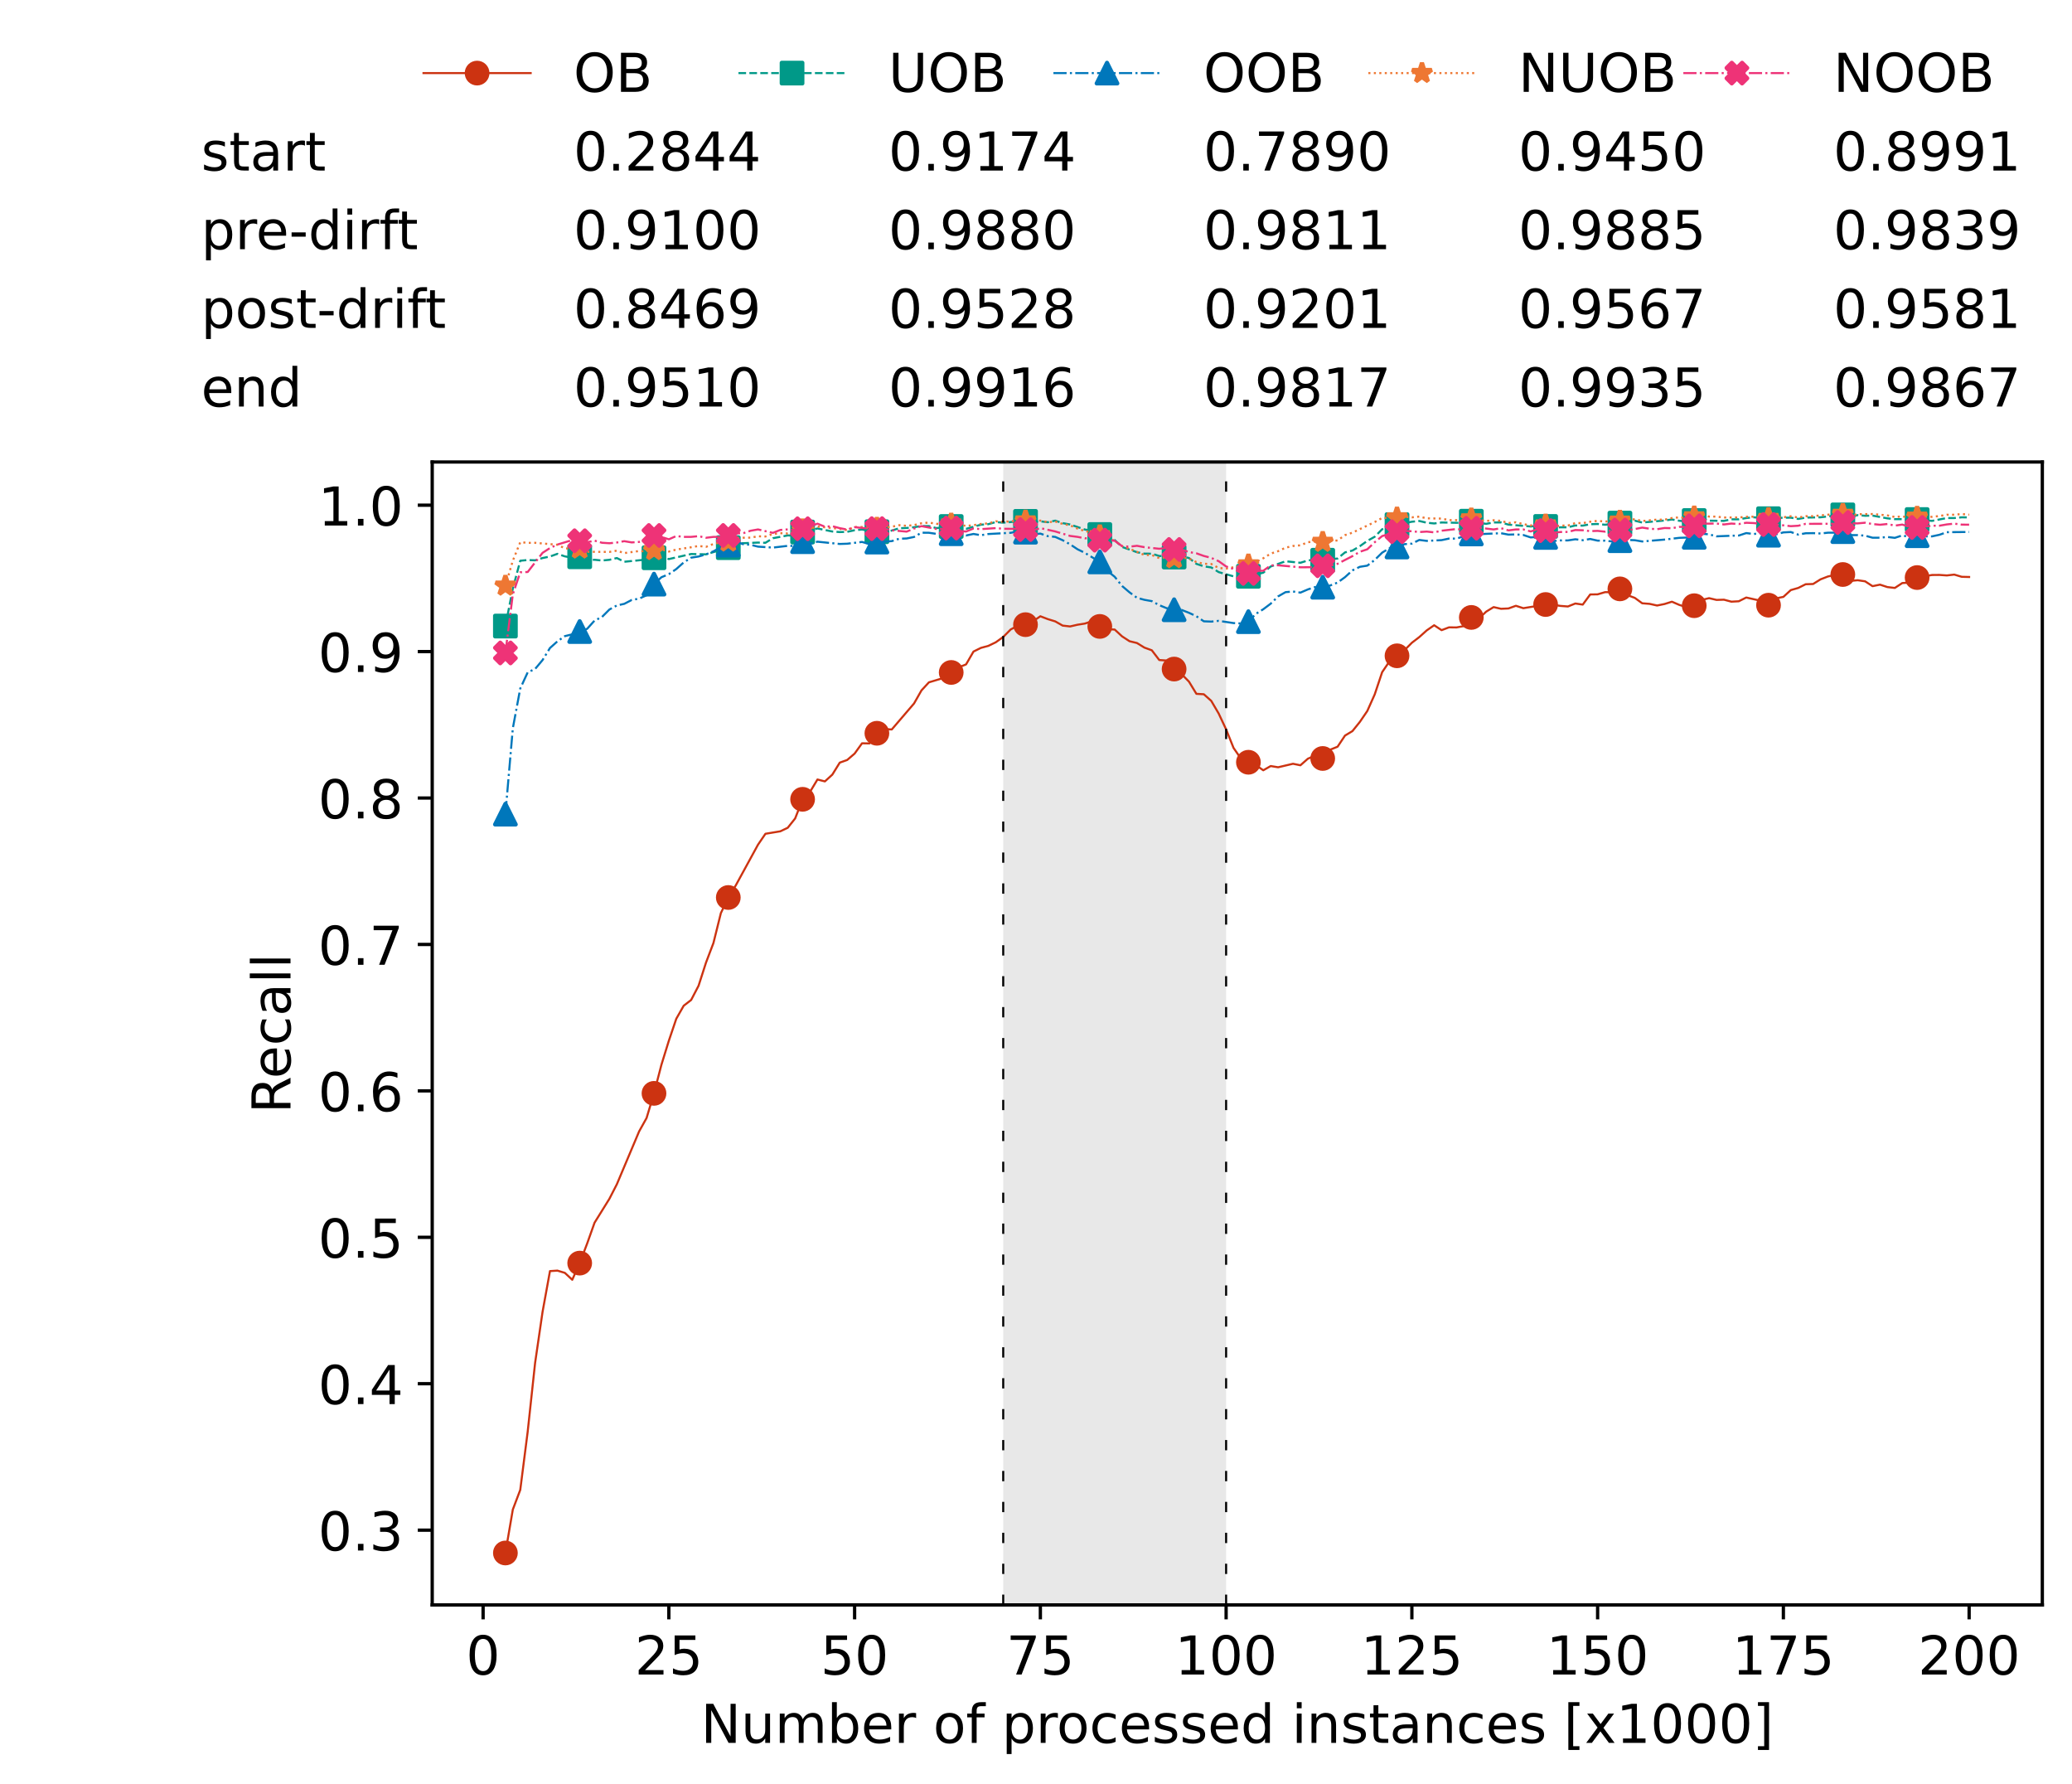 <?xml version="1.0" encoding="utf-8" standalone="no"?>
<!DOCTYPE svg PUBLIC "-//W3C//DTD SVG 1.1//EN"
  "http://www.w3.org/Graphics/SVG/1.1/DTD/svg11.dtd">
<!-- Created with matplotlib (https://matplotlib.org/) -->
<svg height="432.615pt" version="1.1" viewBox="0 0 502.65 432.615" width="502.65pt" xmlns="http://www.w3.org/2000/svg" xmlns:xlink="http://www.w3.org/1999/xlink">
 <defs>
  <style type="text/css">*{stroke-linecap:butt;stroke-linejoin:round;}</style>
 </defs>
 <g id="figure_1">
  <g id="patch_1">
   <path d="M 0 432.615 
L 502.65 432.615 
L 502.65 0 
L 0 0 
z
" style="fill:#ffffff;"/>
  </g>
  <g id="axes_1">
   <g id="patch_2">
    <path d="M 104.85 389.252 
L 495.45 389.252 
L 495.45 112.052 
L 104.85 112.052 
z
" style="fill:#ffffff;"/>
   </g>
   <g id="patch_3">
    <path clip-path="url(#p8ed1519b70)" d="M 297.446 389.252 
L 297.446 112.052 
L 243.372 112.052 
L 243.372 389.252 
z
" style="fill:#d3d3d3;opacity:0.5;"/>
   </g>
   <g id="matplotlib.axis_1">
    <g id="xtick_1">
     <g id="line2d_1">
      <defs>
       <path d="M 0 0 
L 0 3.5 
" id="mfe1d51000d" style="stroke:#000000;stroke-width:0.8;"/>
      </defs>
      <g>
       <use style="stroke:#000000;stroke-width:0.8;" x="117.197" xlink:href="#mfe1d51000d" y="389.252"/>
      </g>
     </g>
     <g id="text_1">
      <!-- 0 -->
      <g transform="translate(113.061 406.13)scale(0.13 -0.13)">
       <defs>
        <path d="M 31.781 66.406 
Q 24.172 66.406 20.328 58.906 
Q 16.5 51.422 16.5 36.375 
Q 16.5 21.391 20.328 13.891 
Q 24.172 6.391 31.781 6.391 
Q 39.453 6.391 43.281 13.891 
Q 47.125 21.391 47.125 36.375 
Q 47.125 51.422 43.281 58.906 
Q 39.453 66.406 31.781 66.406 
z
M 31.781 74.219 
Q 44.047 74.219 50.516 64.516 
Q 56.984 54.828 56.984 36.375 
Q 56.984 17.969 50.516 8.266 
Q 44.047 -1.422 31.781 -1.422 
Q 19.531 -1.422 13.062 8.266 
Q 6.594 17.969 6.594 36.375 
Q 6.594 54.828 13.062 64.516 
Q 19.531 74.219 31.781 74.219 
z
" id="DejaVuSans-48"/>
       </defs>
       <use xlink:href="#DejaVuSans-48"/>
      </g>
     </g>
    </g>
    <g id="xtick_2">
     <g id="line2d_2">
      <g>
       <use style="stroke:#000000;stroke-width:0.8;" x="162.259" xlink:href="#mfe1d51000d" y="389.252"/>
      </g>
     </g>
     <g id="text_2">
      <!-- 25 -->
      <g transform="translate(153.988 406.13)scale(0.13 -0.13)">
       <defs>
        <path d="M 19.188 8.297 
L 53.609 8.297 
L 53.609 0 
L 7.328 0 
L 7.328 8.297 
Q 12.938 14.109 22.625 23.891 
Q 32.328 33.688 34.812 36.531 
Q 39.547 41.844 41.422 45.531 
Q 43.312 49.219 43.312 52.781 
Q 43.312 58.594 39.234 62.25 
Q 35.156 65.922 28.609 65.922 
Q 23.969 65.922 18.812 64.312 
Q 13.672 62.703 7.812 59.422 
L 7.812 69.391 
Q 13.766 71.781 18.938 73 
Q 24.125 74.219 28.422 74.219 
Q 39.75 74.219 46.484 68.547 
Q 53.219 62.891 53.219 53.422 
Q 53.219 48.922 51.531 44.891 
Q 49.859 40.875 45.406 35.406 
Q 44.188 33.984 37.641 27.219 
Q 31.109 20.453 19.188 8.297 
z
" id="DejaVuSans-50"/>
        <path d="M 10.797 72.906 
L 49.516 72.906 
L 49.516 64.594 
L 19.828 64.594 
L 19.828 46.734 
Q 21.969 47.469 24.109 47.828 
Q 26.266 48.188 28.422 48.188 
Q 40.625 48.188 47.75 41.5 
Q 54.891 34.812 54.891 23.391 
Q 54.891 11.625 47.562 5.094 
Q 40.234 -1.422 26.906 -1.422 
Q 22.312 -1.422 17.547 -0.641 
Q 12.797 0.141 7.719 1.703 
L 7.719 11.625 
Q 12.109 9.234 16.797 8.062 
Q 21.484 6.891 26.703 6.891 
Q 35.156 6.891 40.078 11.328 
Q 45.016 15.766 45.016 23.391 
Q 45.016 31 40.078 35.438 
Q 35.156 39.891 26.703 39.891 
Q 22.75 39.891 18.812 39.016 
Q 14.891 38.141 10.797 36.281 
z
" id="DejaVuSans-53"/>
       </defs>
       <use xlink:href="#DejaVuSans-50"/>
       <use x="63.623" xlink:href="#DejaVuSans-53"/>
      </g>
     </g>
    </g>
    <g id="xtick_3">
     <g id="line2d_3">
      <g>
       <use style="stroke:#000000;stroke-width:0.8;" x="207.322" xlink:href="#mfe1d51000d" y="389.252"/>
      </g>
     </g>
     <g id="text_3">
      <!-- 50 -->
      <g transform="translate(199.05 406.13)scale(0.13 -0.13)">
       <use xlink:href="#DejaVuSans-53"/>
       <use x="63.623" xlink:href="#DejaVuSans-48"/>
      </g>
     </g>
    </g>
    <g id="xtick_4">
     <g id="line2d_4">
      <g>
       <use style="stroke:#000000;stroke-width:0.8;" x="252.384" xlink:href="#mfe1d51000d" y="389.252"/>
      </g>
     </g>
     <g id="text_4">
      <!-- 75 -->
      <g transform="translate(244.113 406.13)scale(0.13 -0.13)">
       <defs>
        <path d="M 8.203 72.906 
L 55.078 72.906 
L 55.078 68.703 
L 28.609 0 
L 18.312 0 
L 43.219 64.594 
L 8.203 64.594 
z
" id="DejaVuSans-55"/>
       </defs>
       <use xlink:href="#DejaVuSans-55"/>
       <use x="63.623" xlink:href="#DejaVuSans-53"/>
      </g>
     </g>
    </g>
    <g id="xtick_5">
     <g id="line2d_5">
      <g>
       <use style="stroke:#000000;stroke-width:0.8;" x="297.446" xlink:href="#mfe1d51000d" y="389.252"/>
      </g>
     </g>
     <g id="text_5">
      <!-- 100 -->
      <g transform="translate(285.039 406.13)scale(0.13 -0.13)">
       <defs>
        <path d="M 12.406 8.297 
L 28.516 8.297 
L 28.516 63.922 
L 10.984 60.406 
L 10.984 69.391 
L 28.422 72.906 
L 38.281 72.906 
L 38.281 8.297 
L 54.391 8.297 
L 54.391 0 
L 12.406 0 
z
" id="DejaVuSans-49"/>
       </defs>
       <use xlink:href="#DejaVuSans-49"/>
       <use x="63.623" xlink:href="#DejaVuSans-48"/>
       <use x="127.246" xlink:href="#DejaVuSans-48"/>
      </g>
     </g>
    </g>
    <g id="xtick_6">
     <g id="line2d_6">
      <g>
       <use style="stroke:#000000;stroke-width:0.8;" x="342.509" xlink:href="#mfe1d51000d" y="389.252"/>
      </g>
     </g>
     <g id="text_6">
      <!-- 125 -->
      <g transform="translate(330.102 406.13)scale(0.13 -0.13)">
       <use xlink:href="#DejaVuSans-49"/>
       <use x="63.623" xlink:href="#DejaVuSans-50"/>
       <use x="127.246" xlink:href="#DejaVuSans-53"/>
      </g>
     </g>
    </g>
    <g id="xtick_7">
     <g id="line2d_7">
      <g>
       <use style="stroke:#000000;stroke-width:0.8;" x="387.571" xlink:href="#mfe1d51000d" y="389.252"/>
      </g>
     </g>
     <g id="text_7">
      <!-- 150 -->
      <g transform="translate(375.164 406.13)scale(0.13 -0.13)">
       <use xlink:href="#DejaVuSans-49"/>
       <use x="63.623" xlink:href="#DejaVuSans-53"/>
       <use x="127.246" xlink:href="#DejaVuSans-48"/>
      </g>
     </g>
    </g>
    <g id="xtick_8">
     <g id="line2d_8">
      <g>
       <use style="stroke:#000000;stroke-width:0.8;" x="432.633" xlink:href="#mfe1d51000d" y="389.252"/>
      </g>
     </g>
     <g id="text_8">
      <!-- 175 -->
      <g transform="translate(420.226 406.13)scale(0.13 -0.13)">
       <use xlink:href="#DejaVuSans-49"/>
       <use x="63.623" xlink:href="#DejaVuSans-55"/>
       <use x="127.246" xlink:href="#DejaVuSans-53"/>
      </g>
     </g>
    </g>
    <g id="xtick_9">
     <g id="line2d_9">
      <g>
       <use style="stroke:#000000;stroke-width:0.8;" x="477.695" xlink:href="#mfe1d51000d" y="389.252"/>
      </g>
     </g>
     <g id="text_9">
      <!-- 200 -->
      <g transform="translate(465.289 406.13)scale(0.13 -0.13)">
       <use xlink:href="#DejaVuSans-50"/>
       <use x="63.623" xlink:href="#DejaVuSans-48"/>
       <use x="127.246" xlink:href="#DejaVuSans-48"/>
      </g>
     </g>
    </g>
    <g id="text_10">
     <!-- Number of processed instances [x1000] -->
     <g transform="translate(170.025 422.711)scale(0.13 -0.13)">
      <defs>
       <path d="M 9.812 72.906 
L 23.094 72.906 
L 55.422 11.922 
L 55.422 72.906 
L 64.984 72.906 
L 64.984 0 
L 51.703 0 
L 19.391 60.984 
L 19.391 0 
L 9.812 0 
z
" id="DejaVuSans-78"/>
       <path d="M 8.5 21.578 
L 8.5 54.688 
L 17.484 54.688 
L 17.484 21.922 
Q 17.484 14.156 20.5 10.266 
Q 23.531 6.391 29.594 6.391 
Q 36.859 6.391 41.078 11.031 
Q 45.312 15.672 45.312 23.688 
L 45.312 54.688 
L 54.297 54.688 
L 54.297 0 
L 45.312 0 
L 45.312 8.406 
Q 42.047 3.422 37.719 1 
Q 33.406 -1.422 27.688 -1.422 
Q 18.266 -1.422 13.375 4.438 
Q 8.5 10.297 8.5 21.578 
z
M 31.109 56 
z
" id="DejaVuSans-117"/>
       <path d="M 52 44.188 
Q 55.375 50.25 60.062 53.125 
Q 64.75 56 71.094 56 
Q 79.641 56 84.281 50.016 
Q 88.922 44.047 88.922 33.016 
L 88.922 0 
L 79.891 0 
L 79.891 32.719 
Q 79.891 40.578 77.094 44.375 
Q 74.312 48.188 68.609 48.188 
Q 61.625 48.188 57.562 43.547 
Q 53.516 38.922 53.516 30.906 
L 53.516 0 
L 44.484 0 
L 44.484 32.719 
Q 44.484 40.625 41.703 44.406 
Q 38.922 48.188 33.109 48.188 
Q 26.219 48.188 22.156 43.531 
Q 18.109 38.875 18.109 30.906 
L 18.109 0 
L 9.078 0 
L 9.078 54.688 
L 18.109 54.688 
L 18.109 46.188 
Q 21.188 51.219 25.484 53.609 
Q 29.781 56 35.688 56 
Q 41.656 56 45.828 52.969 
Q 50 49.953 52 44.188 
z
" id="DejaVuSans-109"/>
       <path d="M 48.688 27.297 
Q 48.688 37.203 44.609 42.844 
Q 40.531 48.484 33.406 48.484 
Q 26.266 48.484 22.188 42.844 
Q 18.109 37.203 18.109 27.297 
Q 18.109 17.391 22.188 11.75 
Q 26.266 6.109 33.406 6.109 
Q 40.531 6.109 44.609 11.75 
Q 48.688 17.391 48.688 27.297 
z
M 18.109 46.391 
Q 20.953 51.266 25.266 53.625 
Q 29.594 56 35.594 56 
Q 45.562 56 51.781 48.094 
Q 58.016 40.188 58.016 27.297 
Q 58.016 14.406 51.781 6.484 
Q 45.562 -1.422 35.594 -1.422 
Q 29.594 -1.422 25.266 0.953 
Q 20.953 3.328 18.109 8.203 
L 18.109 0 
L 9.078 0 
L 9.078 75.984 
L 18.109 75.984 
z
" id="DejaVuSans-98"/>
       <path d="M 56.203 29.594 
L 56.203 25.203 
L 14.891 25.203 
Q 15.484 15.922 20.484 11.062 
Q 25.484 6.203 34.422 6.203 
Q 39.594 6.203 44.453 7.469 
Q 49.312 8.734 54.109 11.281 
L 54.109 2.781 
Q 49.266 0.734 44.188 -0.344 
Q 39.109 -1.422 33.891 -1.422 
Q 20.797 -1.422 13.156 6.188 
Q 5.516 13.812 5.516 26.812 
Q 5.516 40.234 12.766 48.109 
Q 20.016 56 32.328 56 
Q 43.359 56 49.781 48.891 
Q 56.203 41.797 56.203 29.594 
z
M 47.219 32.234 
Q 47.125 39.594 43.094 43.984 
Q 39.062 48.391 32.422 48.391 
Q 24.906 48.391 20.391 44.141 
Q 15.875 39.891 15.188 32.172 
z
" id="DejaVuSans-101"/>
       <path d="M 41.109 46.297 
Q 39.594 47.172 37.812 47.578 
Q 36.031 48 33.891 48 
Q 26.266 48 22.188 43.047 
Q 18.109 38.094 18.109 28.812 
L 18.109 0 
L 9.078 0 
L 9.078 54.688 
L 18.109 54.688 
L 18.109 46.188 
Q 20.953 51.172 25.484 53.578 
Q 30.031 56 36.531 56 
Q 37.453 56 38.578 55.875 
Q 39.703 55.766 41.062 55.516 
z
" id="DejaVuSans-114"/>
       <path id="DejaVuSans-32"/>
       <path d="M 30.609 48.391 
Q 23.391 48.391 19.188 42.75 
Q 14.984 37.109 14.984 27.297 
Q 14.984 17.484 19.156 11.844 
Q 23.344 6.203 30.609 6.203 
Q 37.797 6.203 41.984 11.859 
Q 46.188 17.531 46.188 27.297 
Q 46.188 37.016 41.984 42.703 
Q 37.797 48.391 30.609 48.391 
z
M 30.609 56 
Q 42.328 56 49.016 48.375 
Q 55.719 40.766 55.719 27.297 
Q 55.719 13.875 49.016 6.219 
Q 42.328 -1.422 30.609 -1.422 
Q 18.844 -1.422 12.172 6.219 
Q 5.516 13.875 5.516 27.297 
Q 5.516 40.766 12.172 48.375 
Q 18.844 56 30.609 56 
z
" id="DejaVuSans-111"/>
       <path d="M 37.109 75.984 
L 37.109 68.5 
L 28.516 68.5 
Q 23.688 68.5 21.797 66.547 
Q 19.922 64.594 19.922 59.516 
L 19.922 54.688 
L 34.719 54.688 
L 34.719 47.703 
L 19.922 47.703 
L 19.922 0 
L 10.891 0 
L 10.891 47.703 
L 2.297 47.703 
L 2.297 54.688 
L 10.891 54.688 
L 10.891 58.5 
Q 10.891 67.625 15.141 71.797 
Q 19.391 75.984 28.609 75.984 
z
" id="DejaVuSans-102"/>
       <path d="M 18.109 8.203 
L 18.109 -20.797 
L 9.078 -20.797 
L 9.078 54.688 
L 18.109 54.688 
L 18.109 46.391 
Q 20.953 51.266 25.266 53.625 
Q 29.594 56 35.594 56 
Q 45.562 56 51.781 48.094 
Q 58.016 40.188 58.016 27.297 
Q 58.016 14.406 51.781 6.484 
Q 45.562 -1.422 35.594 -1.422 
Q 29.594 -1.422 25.266 0.953 
Q 20.953 3.328 18.109 8.203 
z
M 48.688 27.297 
Q 48.688 37.203 44.609 42.844 
Q 40.531 48.484 33.406 48.484 
Q 26.266 48.484 22.188 42.844 
Q 18.109 37.203 18.109 27.297 
Q 18.109 17.391 22.188 11.75 
Q 26.266 6.109 33.406 6.109 
Q 40.531 6.109 44.609 11.75 
Q 48.688 17.391 48.688 27.297 
z
" id="DejaVuSans-112"/>
       <path d="M 48.781 52.594 
L 48.781 44.188 
Q 44.969 46.297 41.141 47.344 
Q 37.312 48.391 33.406 48.391 
Q 24.656 48.391 19.812 42.844 
Q 14.984 37.312 14.984 27.297 
Q 14.984 17.281 19.812 11.734 
Q 24.656 6.203 33.406 6.203 
Q 37.312 6.203 41.141 7.25 
Q 44.969 8.297 48.781 10.406 
L 48.781 2.094 
Q 45.016 0.344 40.984 -0.531 
Q 36.969 -1.422 32.422 -1.422 
Q 20.062 -1.422 12.781 6.344 
Q 5.516 14.109 5.516 27.297 
Q 5.516 40.672 12.859 48.328 
Q 20.219 56 33.016 56 
Q 37.156 56 41.109 55.141 
Q 45.062 54.297 48.781 52.594 
z
" id="DejaVuSans-99"/>
       <path d="M 44.281 53.078 
L 44.281 44.578 
Q 40.484 46.531 36.375 47.5 
Q 32.281 48.484 27.875 48.484 
Q 21.188 48.484 17.844 46.438 
Q 14.5 44.391 14.5 40.281 
Q 14.5 37.156 16.891 35.375 
Q 19.281 33.594 26.516 31.984 
L 29.594 31.297 
Q 39.156 29.25 43.188 25.516 
Q 47.219 21.781 47.219 15.094 
Q 47.219 7.469 41.188 3.016 
Q 35.156 -1.422 24.609 -1.422 
Q 20.219 -1.422 15.453 -0.562 
Q 10.688 0.297 5.422 2 
L 5.422 11.281 
Q 10.406 8.688 15.234 7.391 
Q 20.062 6.109 24.812 6.109 
Q 31.156 6.109 34.562 8.281 
Q 37.984 10.453 37.984 14.406 
Q 37.984 18.062 35.516 20.016 
Q 33.062 21.969 24.703 23.781 
L 21.578 24.516 
Q 13.234 26.266 9.516 29.906 
Q 5.812 33.547 5.812 39.891 
Q 5.812 47.609 11.281 51.797 
Q 16.75 56 26.812 56 
Q 31.781 56 36.172 55.266 
Q 40.578 54.547 44.281 53.078 
z
" id="DejaVuSans-115"/>
       <path d="M 45.406 46.391 
L 45.406 75.984 
L 54.391 75.984 
L 54.391 0 
L 45.406 0 
L 45.406 8.203 
Q 42.578 3.328 38.25 0.953 
Q 33.938 -1.422 27.875 -1.422 
Q 17.969 -1.422 11.734 6.484 
Q 5.516 14.406 5.516 27.297 
Q 5.516 40.188 11.734 48.094 
Q 17.969 56 27.875 56 
Q 33.938 56 38.25 53.625 
Q 42.578 51.266 45.406 46.391 
z
M 14.797 27.297 
Q 14.797 17.391 18.875 11.75 
Q 22.953 6.109 30.078 6.109 
Q 37.203 6.109 41.297 11.75 
Q 45.406 17.391 45.406 27.297 
Q 45.406 37.203 41.297 42.844 
Q 37.203 48.484 30.078 48.484 
Q 22.953 48.484 18.875 42.844 
Q 14.797 37.203 14.797 27.297 
z
" id="DejaVuSans-100"/>
       <path d="M 9.422 54.688 
L 18.406 54.688 
L 18.406 0 
L 9.422 0 
z
M 9.422 75.984 
L 18.406 75.984 
L 18.406 64.594 
L 9.422 64.594 
z
" id="DejaVuSans-105"/>
       <path d="M 54.891 33.016 
L 54.891 0 
L 45.906 0 
L 45.906 32.719 
Q 45.906 40.484 42.875 44.328 
Q 39.844 48.188 33.797 48.188 
Q 26.516 48.188 22.312 43.547 
Q 18.109 38.922 18.109 30.906 
L 18.109 0 
L 9.078 0 
L 9.078 54.688 
L 18.109 54.688 
L 18.109 46.188 
Q 21.344 51.125 25.703 53.562 
Q 30.078 56 35.797 56 
Q 45.219 56 50.047 50.172 
Q 54.891 44.344 54.891 33.016 
z
" id="DejaVuSans-110"/>
       <path d="M 18.312 70.219 
L 18.312 54.688 
L 36.812 54.688 
L 36.812 47.703 
L 18.312 47.703 
L 18.312 18.016 
Q 18.312 11.328 20.141 9.422 
Q 21.969 7.516 27.594 7.516 
L 36.812 7.516 
L 36.812 0 
L 27.594 0 
Q 17.188 0 13.234 3.875 
Q 9.281 7.766 9.281 18.016 
L 9.281 47.703 
L 2.688 47.703 
L 2.688 54.688 
L 9.281 54.688 
L 9.281 70.219 
z
" id="DejaVuSans-116"/>
       <path d="M 34.281 27.484 
Q 23.391 27.484 19.188 25 
Q 14.984 22.516 14.984 16.5 
Q 14.984 11.719 18.141 8.906 
Q 21.297 6.109 26.703 6.109 
Q 34.188 6.109 38.703 11.406 
Q 43.219 16.703 43.219 25.484 
L 43.219 27.484 
z
M 52.203 31.203 
L 52.203 0 
L 43.219 0 
L 43.219 8.297 
Q 40.141 3.328 35.547 0.953 
Q 30.953 -1.422 24.312 -1.422 
Q 15.922 -1.422 10.953 3.297 
Q 6 8.016 6 15.922 
Q 6 25.141 12.172 29.828 
Q 18.359 34.516 30.609 34.516 
L 43.219 34.516 
L 43.219 35.406 
Q 43.219 41.609 39.141 45 
Q 35.062 48.391 27.688 48.391 
Q 23 48.391 18.547 47.266 
Q 14.109 46.141 10.016 43.891 
L 10.016 52.203 
Q 14.938 54.109 19.578 55.047 
Q 24.219 56 28.609 56 
Q 40.484 56 46.344 49.844 
Q 52.203 43.703 52.203 31.203 
z
" id="DejaVuSans-97"/>
       <path d="M 8.594 75.984 
L 29.297 75.984 
L 29.297 69 
L 17.578 69 
L 17.578 -6.203 
L 29.297 -6.203 
L 29.297 -13.188 
L 8.594 -13.188 
z
" id="DejaVuSans-91"/>
       <path d="M 54.891 54.688 
L 35.109 28.078 
L 55.906 0 
L 45.312 0 
L 29.391 21.484 
L 13.484 0 
L 2.875 0 
L 24.125 28.609 
L 4.688 54.688 
L 15.281 54.688 
L 29.781 35.203 
L 44.281 54.688 
z
" id="DejaVuSans-120"/>
       <path d="M 30.422 75.984 
L 30.422 -13.188 
L 9.719 -13.188 
L 9.719 -6.203 
L 21.391 -6.203 
L 21.391 69 
L 9.719 69 
L 9.719 75.984 
z
" id="DejaVuSans-93"/>
      </defs>
      <use xlink:href="#DejaVuSans-78"/>
      <use x="74.805" xlink:href="#DejaVuSans-117"/>
      <use x="138.184" xlink:href="#DejaVuSans-109"/>
      <use x="235.596" xlink:href="#DejaVuSans-98"/>
      <use x="299.072" xlink:href="#DejaVuSans-101"/>
      <use x="360.596" xlink:href="#DejaVuSans-114"/>
      <use x="401.709" xlink:href="#DejaVuSans-32"/>
      <use x="433.496" xlink:href="#DejaVuSans-111"/>
      <use x="494.678" xlink:href="#DejaVuSans-102"/>
      <use x="529.883" xlink:href="#DejaVuSans-32"/>
      <use x="561.67" xlink:href="#DejaVuSans-112"/>
      <use x="625.146" xlink:href="#DejaVuSans-114"/>
      <use x="664.01" xlink:href="#DejaVuSans-111"/>
      <use x="725.191" xlink:href="#DejaVuSans-99"/>
      <use x="780.172" xlink:href="#DejaVuSans-101"/>
      <use x="841.695" xlink:href="#DejaVuSans-115"/>
      <use x="893.795" xlink:href="#DejaVuSans-115"/>
      <use x="945.895" xlink:href="#DejaVuSans-101"/>
      <use x="1007.418" xlink:href="#DejaVuSans-100"/>
      <use x="1070.895" xlink:href="#DejaVuSans-32"/>
      <use x="1102.682" xlink:href="#DejaVuSans-105"/>
      <use x="1130.465" xlink:href="#DejaVuSans-110"/>
      <use x="1193.844" xlink:href="#DejaVuSans-115"/>
      <use x="1245.943" xlink:href="#DejaVuSans-116"/>
      <use x="1285.152" xlink:href="#DejaVuSans-97"/>
      <use x="1346.432" xlink:href="#DejaVuSans-110"/>
      <use x="1409.811" xlink:href="#DejaVuSans-99"/>
      <use x="1464.791" xlink:href="#DejaVuSans-101"/>
      <use x="1526.314" xlink:href="#DejaVuSans-115"/>
      <use x="1578.414" xlink:href="#DejaVuSans-32"/>
      <use x="1610.201" xlink:href="#DejaVuSans-91"/>
      <use x="1649.215" xlink:href="#DejaVuSans-120"/>
      <use x="1708.395" xlink:href="#DejaVuSans-49"/>
      <use x="1772.018" xlink:href="#DejaVuSans-48"/>
      <use x="1835.641" xlink:href="#DejaVuSans-48"/>
      <use x="1899.264" xlink:href="#DejaVuSans-48"/>
      <use x="1962.887" xlink:href="#DejaVuSans-93"/>
     </g>
    </g>
   </g>
   <g id="matplotlib.axis_2">
    <g id="ytick_1">
     <g id="line2d_10">
      <defs>
       <path d="M 0 0 
L -3.5 0 
" id="mb63b0c95e7" style="stroke:#000000;stroke-width:0.8;"/>
      </defs>
      <g>
       <use style="stroke:#000000;stroke-width:0.8;" x="104.85" xlink:href="#mb63b0c95e7" y="371.113"/>
      </g>
     </g>
     <g id="text_11">
      <!-- 0.3 -->
      <g transform="translate(77.176 376.052)scale(0.13 -0.13)">
       <defs>
        <path d="M 10.688 12.406 
L 21 12.406 
L 21 0 
L 10.688 0 
z
" id="DejaVuSans-46"/>
        <path d="M 40.578 39.312 
Q 47.656 37.797 51.625 33 
Q 55.609 28.219 55.609 21.188 
Q 55.609 10.406 48.188 4.484 
Q 40.766 -1.422 27.094 -1.422 
Q 22.516 -1.422 17.656 -0.516 
Q 12.797 0.391 7.625 2.203 
L 7.625 11.719 
Q 11.719 9.328 16.594 8.109 
Q 21.484 6.891 26.812 6.891 
Q 36.078 6.891 40.938 10.547 
Q 45.797 14.203 45.797 21.188 
Q 45.797 27.641 41.281 31.266 
Q 36.766 34.906 28.719 34.906 
L 20.219 34.906 
L 20.219 43.016 
L 29.109 43.016 
Q 36.375 43.016 40.234 45.922 
Q 44.094 48.828 44.094 54.297 
Q 44.094 59.906 40.109 62.906 
Q 36.141 65.922 28.719 65.922 
Q 24.656 65.922 20.016 65.031 
Q 15.375 64.156 9.812 62.312 
L 9.812 71.094 
Q 15.438 72.656 20.344 73.438 
Q 25.25 74.219 29.594 74.219 
Q 40.828 74.219 47.359 69.109 
Q 53.906 64.016 53.906 55.328 
Q 53.906 49.266 50.438 45.094 
Q 46.969 40.922 40.578 39.312 
z
" id="DejaVuSans-51"/>
       </defs>
       <use xlink:href="#DejaVuSans-48"/>
       <use x="63.623" xlink:href="#DejaVuSans-46"/>
       <use x="95.41" xlink:href="#DejaVuSans-51"/>
      </g>
     </g>
    </g>
    <g id="ytick_2">
     <g id="line2d_11">
      <g>
       <use style="stroke:#000000;stroke-width:0.8;" x="104.85" xlink:href="#mb63b0c95e7" y="335.6"/>
      </g>
     </g>
     <g id="text_12">
      <!-- 0.4 -->
      <g transform="translate(77.176 340.539)scale(0.13 -0.13)">
       <defs>
        <path d="M 37.797 64.312 
L 12.891 25.391 
L 37.797 25.391 
z
M 35.203 72.906 
L 47.609 72.906 
L 47.609 25.391 
L 58.016 25.391 
L 58.016 17.188 
L 47.609 17.188 
L 47.609 0 
L 37.797 0 
L 37.797 17.188 
L 4.891 17.188 
L 4.891 26.703 
z
" id="DejaVuSans-52"/>
       </defs>
       <use xlink:href="#DejaVuSans-48"/>
       <use x="63.623" xlink:href="#DejaVuSans-46"/>
       <use x="95.41" xlink:href="#DejaVuSans-52"/>
      </g>
     </g>
    </g>
    <g id="ytick_3">
     <g id="line2d_12">
      <g>
       <use style="stroke:#000000;stroke-width:0.8;" x="104.85" xlink:href="#mb63b0c95e7" y="300.087"/>
      </g>
     </g>
     <g id="text_13">
      <!-- 0.5 -->
      <g transform="translate(77.176 305.026)scale(0.13 -0.13)">
       <use xlink:href="#DejaVuSans-48"/>
       <use x="63.623" xlink:href="#DejaVuSans-46"/>
       <use x="95.41" xlink:href="#DejaVuSans-53"/>
      </g>
     </g>
    </g>
    <g id="ytick_4">
     <g id="line2d_13">
      <g>
       <use style="stroke:#000000;stroke-width:0.8;" x="104.85" xlink:href="#mb63b0c95e7" y="264.574"/>
      </g>
     </g>
     <g id="text_14">
      <!-- 0.6 -->
      <g transform="translate(77.176 269.513)scale(0.13 -0.13)">
       <defs>
        <path d="M 33.016 40.375 
Q 26.375 40.375 22.484 35.828 
Q 18.609 31.297 18.609 23.391 
Q 18.609 15.531 22.484 10.953 
Q 26.375 6.391 33.016 6.391 
Q 39.656 6.391 43.531 10.953 
Q 47.406 15.531 47.406 23.391 
Q 47.406 31.297 43.531 35.828 
Q 39.656 40.375 33.016 40.375 
z
M 52.594 71.297 
L 52.594 62.312 
Q 48.875 64.062 45.094 64.984 
Q 41.312 65.922 37.594 65.922 
Q 27.828 65.922 22.672 59.328 
Q 17.531 52.734 16.797 39.406 
Q 19.672 43.656 24.016 45.922 
Q 28.375 48.188 33.594 48.188 
Q 44.578 48.188 50.953 41.516 
Q 57.328 34.859 57.328 23.391 
Q 57.328 12.156 50.688 5.359 
Q 44.047 -1.422 33.016 -1.422 
Q 20.359 -1.422 13.672 8.266 
Q 6.984 17.969 6.984 36.375 
Q 6.984 53.656 15.188 63.938 
Q 23.391 74.219 37.203 74.219 
Q 40.922 74.219 44.703 73.484 
Q 48.484 72.75 52.594 71.297 
z
" id="DejaVuSans-54"/>
       </defs>
       <use xlink:href="#DejaVuSans-48"/>
       <use x="63.623" xlink:href="#DejaVuSans-46"/>
       <use x="95.41" xlink:href="#DejaVuSans-54"/>
      </g>
     </g>
    </g>
    <g id="ytick_5">
     <g id="line2d_14">
      <g>
       <use style="stroke:#000000;stroke-width:0.8;" x="104.85" xlink:href="#mb63b0c95e7" y="229.061"/>
      </g>
     </g>
     <g id="text_15">
      <!-- 0.7 -->
      <g transform="translate(77.176 234)scale(0.13 -0.13)">
       <use xlink:href="#DejaVuSans-48"/>
       <use x="63.623" xlink:href="#DejaVuSans-46"/>
       <use x="95.41" xlink:href="#DejaVuSans-55"/>
      </g>
     </g>
    </g>
    <g id="ytick_6">
     <g id="line2d_15">
      <g>
       <use style="stroke:#000000;stroke-width:0.8;" x="104.85" xlink:href="#mb63b0c95e7" y="193.548"/>
      </g>
     </g>
     <g id="text_16">
      <!-- 0.8 -->
      <g transform="translate(77.176 198.487)scale(0.13 -0.13)">
       <defs>
        <path d="M 31.781 34.625 
Q 24.75 34.625 20.719 30.859 
Q 16.703 27.094 16.703 20.516 
Q 16.703 13.922 20.719 10.156 
Q 24.75 6.391 31.781 6.391 
Q 38.812 6.391 42.859 10.172 
Q 46.922 13.969 46.922 20.516 
Q 46.922 27.094 42.891 30.859 
Q 38.875 34.625 31.781 34.625 
z
M 21.922 38.812 
Q 15.578 40.375 12.031 44.719 
Q 8.5 49.078 8.5 55.328 
Q 8.5 64.062 14.719 69.141 
Q 20.953 74.219 31.781 74.219 
Q 42.672 74.219 48.875 69.141 
Q 55.078 64.062 55.078 55.328 
Q 55.078 49.078 51.531 44.719 
Q 48 40.375 41.703 38.812 
Q 48.828 37.156 52.797 32.312 
Q 56.781 27.484 56.781 20.516 
Q 56.781 9.906 50.312 4.234 
Q 43.844 -1.422 31.781 -1.422 
Q 19.734 -1.422 13.25 4.234 
Q 6.781 9.906 6.781 20.516 
Q 6.781 27.484 10.781 32.312 
Q 14.797 37.156 21.922 38.812 
z
M 18.312 54.391 
Q 18.312 48.734 21.844 45.562 
Q 25.391 42.391 31.781 42.391 
Q 38.141 42.391 41.719 45.562 
Q 45.312 48.734 45.312 54.391 
Q 45.312 60.062 41.719 63.234 
Q 38.141 66.406 31.781 66.406 
Q 25.391 66.406 21.844 63.234 
Q 18.312 60.062 18.312 54.391 
z
" id="DejaVuSans-56"/>
       </defs>
       <use xlink:href="#DejaVuSans-48"/>
       <use x="63.623" xlink:href="#DejaVuSans-46"/>
       <use x="95.41" xlink:href="#DejaVuSans-56"/>
      </g>
     </g>
    </g>
    <g id="ytick_7">
     <g id="line2d_16">
      <g>
       <use style="stroke:#000000;stroke-width:0.8;" x="104.85" xlink:href="#mb63b0c95e7" y="158.035"/>
      </g>
     </g>
     <g id="text_17">
      <!-- 0.9 -->
      <g transform="translate(77.176 162.974)scale(0.13 -0.13)">
       <defs>
        <path d="M 10.984 1.516 
L 10.984 10.5 
Q 14.703 8.734 18.5 7.812 
Q 22.312 6.891 25.984 6.891 
Q 35.75 6.891 40.891 13.453 
Q 46.047 20.016 46.781 33.406 
Q 43.953 29.203 39.594 26.953 
Q 35.25 24.703 29.984 24.703 
Q 19.047 24.703 12.672 31.312 
Q 6.297 37.938 6.297 49.422 
Q 6.297 60.641 12.938 67.422 
Q 19.578 74.219 30.609 74.219 
Q 43.266 74.219 49.922 64.516 
Q 56.594 54.828 56.594 36.375 
Q 56.594 19.141 48.406 8.859 
Q 40.234 -1.422 26.422 -1.422 
Q 22.703 -1.422 18.891 -0.688 
Q 15.094 0.047 10.984 1.516 
z
M 30.609 32.422 
Q 37.25 32.422 41.125 36.953 
Q 45.016 41.5 45.016 49.422 
Q 45.016 57.281 41.125 61.844 
Q 37.25 66.406 30.609 66.406 
Q 23.969 66.406 20.094 61.844 
Q 16.219 57.281 16.219 49.422 
Q 16.219 41.5 20.094 36.953 
Q 23.969 32.422 30.609 32.422 
z
" id="DejaVuSans-57"/>
       </defs>
       <use xlink:href="#DejaVuSans-48"/>
       <use x="63.623" xlink:href="#DejaVuSans-46"/>
       <use x="95.41" xlink:href="#DejaVuSans-57"/>
      </g>
     </g>
    </g>
    <g id="ytick_8">
     <g id="line2d_17">
      <g>
       <use style="stroke:#000000;stroke-width:0.8;" x="104.85" xlink:href="#mb63b0c95e7" y="122.522"/>
      </g>
     </g>
     <g id="text_18">
      <!-- 1.0 -->
      <g transform="translate(77.176 127.461)scale(0.13 -0.13)">
       <use xlink:href="#DejaVuSans-49"/>
       <use x="63.623" xlink:href="#DejaVuSans-46"/>
       <use x="95.41" xlink:href="#DejaVuSans-48"/>
      </g>
     </g>
    </g>
    <g id="text_19">
     <!-- Recall -->
     <g transform="translate(70.472 270.044)rotate(-90)scale(0.13 -0.13)">
      <defs>
       <path d="M 44.391 34.188 
Q 47.562 33.109 50.562 29.594 
Q 53.562 26.078 56.594 19.922 
L 66.609 0 
L 56 0 
L 46.688 18.703 
Q 43.062 26.031 39.672 28.422 
Q 36.281 30.812 30.422 30.812 
L 19.672 30.812 
L 19.672 0 
L 9.812 0 
L 9.812 72.906 
L 32.078 72.906 
Q 44.578 72.906 50.734 67.672 
Q 56.891 62.453 56.891 51.906 
Q 56.891 45.016 53.688 40.469 
Q 50.484 35.938 44.391 34.188 
z
M 19.672 64.797 
L 19.672 38.922 
L 32.078 38.922 
Q 39.203 38.922 42.844 42.219 
Q 46.484 45.516 46.484 51.906 
Q 46.484 58.297 42.844 61.547 
Q 39.203 64.797 32.078 64.797 
z
" id="DejaVuSans-82"/>
       <path d="M 9.422 75.984 
L 18.406 75.984 
L 18.406 0 
L 9.422 0 
z
" id="DejaVuSans-108"/>
      </defs>
      <use xlink:href="#DejaVuSans-82"/>
      <use x="64.982" xlink:href="#DejaVuSans-101"/>
      <use x="126.506" xlink:href="#DejaVuSans-99"/>
      <use x="181.486" xlink:href="#DejaVuSans-97"/>
      <use x="242.766" xlink:href="#DejaVuSans-108"/>
      <use x="270.549" xlink:href="#DejaVuSans-108"/>
     </g>
    </g>
   </g>
   <g id="line2d_18"/>
   <g id="line2d_19"/>
   <g id="line2d_20"/>
   <g id="line2d_21"/>
   <g id="line2d_22"/>
   <g id="line2d_23">
    <path clip-path="url(#p8ed1519b70)" d="M 122.605 376.652 
L 124.407 366.114 
L 126.21 361.349 
L 128.012 347.233 
L 129.815 330.519 
L 131.617 318.188 
L 133.419 308.285 
L 135.222 308.166 
L 137.024 308.712 
L 138.827 310.386 
L 140.629 306.346 
L 142.432 301.616 
L 144.234 296.545 
L 147.839 290.741 
L 149.642 287.226 
L 155.049 274.397 
L 156.852 271.162 
L 158.654 265.178 
L 160.457 258.237 
L 162.259 252.406 
L 164.062 247.079 
L 165.864 243.919 
L 167.667 242.527 
L 169.469 239.074 
L 171.272 233.461 
L 173.074 228.714 
L 174.877 221.462 
L 176.679 217.674 
L 178.482 214.757 
L 183.889 204.857 
L 185.692 202.218 
L 189.297 201.622 
L 191.099 200.762 
L 192.902 198.493 
L 194.704 193.858 
L 196.507 192.05 
L 198.309 189.053 
L 200.112 189.516 
L 201.914 187.876 
L 203.717 184.966 
L 205.519 184.322 
L 207.322 182.774 
L 209.124 180.274 
L 210.927 180.308 
L 212.729 177.841 
L 214.532 176.809 
L 216.334 176.92 
L 221.742 170.612 
L 223.544 167.442 
L 225.347 165.489 
L 228.952 164.41 
L 232.557 161.861 
L 234.359 161.139 
L 236.162 158.025 
L 237.964 157.134 
L 239.767 156.644 
L 241.569 155.775 
L 243.372 154.481 
L 245.174 152.676 
L 246.976 151.699 
L 248.779 151.501 
L 250.581 150.694 
L 252.384 149.465 
L 254.186 150.155 
L 255.989 150.708 
L 257.791 151.728 
L 259.594 151.934 
L 261.396 151.519 
L 263.199 151.229 
L 265.001 150.644 
L 266.804 151.928 
L 268.606 152.625 
L 270.409 152.683 
L 272.211 154.346 
L 274.014 155.517 
L 275.816 155.953 
L 277.619 157.063 
L 279.421 157.717 
L 281.224 160.075 
L 283.026 160.201 
L 284.829 162.272 
L 286.631 163.478 
L 288.434 165.321 
L 290.236 168.276 
L 292.039 168.382 
L 293.841 169.988 
L 295.644 173.059 
L 297.446 176.901 
L 299.249 181.4 
L 301.051 183.998 
L 302.854 184.872 
L 304.656 185.549 
L 306.459 186.82 
L 308.261 185.792 
L 310.064 186.089 
L 313.669 185.24 
L 315.471 185.606 
L 317.274 184.016 
L 319.076 183.233 
L 320.879 183.957 
L 322.681 181.829 
L 324.484 181.104 
L 326.286 178.404 
L 328.089 177.319 
L 329.891 175.083 
L 331.694 172.442 
L 333.496 168.411 
L 335.299 163.022 
L 337.101 160.373 
L 340.706 157.703 
L 342.509 155.891 
L 344.311 154.51 
L 346.114 152.891 
L 347.916 151.644 
L 349.719 152.836 
L 351.521 152.151 
L 353.324 152.177 
L 355.126 151.847 
L 356.928 149.747 
L 358.731 150.036 
L 360.533 148.346 
L 362.336 147.242 
L 364.138 147.652 
L 365.941 147.572 
L 367.743 146.924 
L 369.546 147.507 
L 374.953 146.617 
L 376.756 146.667 
L 378.558 146.953 
L 380.361 147.091 
L 382.163 146.371 
L 383.966 146.636 
L 385.768 144.178 
L 387.571 144.147 
L 389.373 143.618 
L 391.176 143.629 
L 392.978 142.822 
L 394.781 144.335 
L 396.583 145.002 
L 398.386 146.316 
L 400.188 146.457 
L 401.991 146.858 
L 403.793 146.496 
L 405.596 145.935 
L 407.398 146.714 
L 409.201 147.285 
L 411.003 146.906 
L 412.806 145.51 
L 414.608 145.073 
L 416.411 145.5 
L 418.213 145.445 
L 420.016 145.925 
L 421.818 145.827 
L 423.621 144.92 
L 427.226 145.725 
L 429.028 146.779 
L 430.831 145.127 
L 432.633 144.763 
L 434.436 143.116 
L 436.238 142.596 
L 438.041 141.697 
L 439.843 141.639 
L 441.646 140.511 
L 443.448 139.813 
L 445.251 139.436 
L 447.053 139.339 
L 448.856 140.897 
L 450.658 140.725 
L 452.461 140.99 
L 454.263 142.166 
L 456.066 141.796 
L 457.868 142.385 
L 459.671 142.596 
L 461.473 141.412 
L 463.276 141.29 
L 465.078 140.078 
L 468.683 139.457 
L 470.485 139.439 
L 472.288 139.562 
L 474.09 139.358 
L 475.893 139.893 
L 477.695 139.94 
L 477.695 139.94 
" style="fill:none;stroke:#cc3311;stroke-linecap:square;stroke-width:0.5;"/>
    <defs>
     <path d="M 0 2.5 
C 0.663 2.5 1.299 2.237 1.768 1.768 
C 2.237 1.299 2.5 0.663 2.5 0 
C 2.5 -0.663 2.237 -1.299 1.768 -1.768 
C 1.299 -2.237 0.663 -2.5 0 -2.5 
C -0.663 -2.5 -1.299 -2.237 -1.768 -1.768 
C -2.237 -1.299 -2.5 -0.663 -2.5 0 
C -2.5 0.663 -2.237 1.299 -1.768 1.768 
C -1.299 2.237 -0.663 2.5 0 2.5 
z
" id="m64ea47da23" style="stroke:#cc3311;"/>
    </defs>
    <g clip-path="url(#p8ed1519b70)">
     <use style="fill:#cc3311;stroke:#cc3311;" x="122.605" xlink:href="#m64ea47da23" y="376.652"/>
     <use style="fill:#cc3311;stroke:#cc3311;" x="140.629" xlink:href="#m64ea47da23" y="306.346"/>
     <use style="fill:#cc3311;stroke:#cc3311;" x="158.654" xlink:href="#m64ea47da23" y="265.178"/>
     <use style="fill:#cc3311;stroke:#cc3311;" x="176.679" xlink:href="#m64ea47da23" y="217.674"/>
     <use style="fill:#cc3311;stroke:#cc3311;" x="194.704" xlink:href="#m64ea47da23" y="193.858"/>
     <use style="fill:#cc3311;stroke:#cc3311;" x="212.729" xlink:href="#m64ea47da23" y="177.841"/>
     <use style="fill:#cc3311;stroke:#cc3311;" x="230.754" xlink:href="#m64ea47da23" y="163.093"/>
     <use style="fill:#cc3311;stroke:#cc3311;" x="248.779" xlink:href="#m64ea47da23" y="151.501"/>
     <use style="fill:#cc3311;stroke:#cc3311;" x="266.804" xlink:href="#m64ea47da23" y="151.928"/>
     <use style="fill:#cc3311;stroke:#cc3311;" x="284.829" xlink:href="#m64ea47da23" y="162.272"/>
     <use style="fill:#cc3311;stroke:#cc3311;" x="302.854" xlink:href="#m64ea47da23" y="184.872"/>
     <use style="fill:#cc3311;stroke:#cc3311;" x="320.879" xlink:href="#m64ea47da23" y="183.957"/>
     <use style="fill:#cc3311;stroke:#cc3311;" x="338.904" xlink:href="#m64ea47da23" y="159.056"/>
     <use style="fill:#cc3311;stroke:#cc3311;" x="356.928" xlink:href="#m64ea47da23" y="149.747"/>
     <use style="fill:#cc3311;stroke:#cc3311;" x="374.953" xlink:href="#m64ea47da23" y="146.617"/>
     <use style="fill:#cc3311;stroke:#cc3311;" x="392.978" xlink:href="#m64ea47da23" y="142.822"/>
     <use style="fill:#cc3311;stroke:#cc3311;" x="411.003" xlink:href="#m64ea47da23" y="146.906"/>
     <use style="fill:#cc3311;stroke:#cc3311;" x="429.028" xlink:href="#m64ea47da23" y="146.779"/>
     <use style="fill:#cc3311;stroke:#cc3311;" x="447.053" xlink:href="#m64ea47da23" y="139.339"/>
     <use style="fill:#cc3311;stroke:#cc3311;" x="465.078" xlink:href="#m64ea47da23" y="140.078"/>
    </g>
   </g>
   <g id="line2d_24"/>
   <g id="line2d_25"/>
   <g id="line2d_26"/>
   <g id="line2d_27"/>
   <g id="line2d_28">
    <path clip-path="url(#p8ed1519b70)" d="M 122.605 151.844 
L 124.407 142.732 
L 126.21 135.995 
L 128.012 135.826 
L 129.815 135.897 
L 131.617 135.343 
L 133.419 134.975 
L 135.222 134.324 
L 137.024 134.938 
L 138.827 135.257 
L 140.629 135.03 
L 142.432 135.889 
L 144.234 135.761 
L 146.037 135.943 
L 147.839 135.773 
L 149.642 135.344 
L 151.444 136.245 
L 156.852 135.706 
L 158.654 135.274 
L 160.457 135.082 
L 162.259 135.594 
L 167.667 134.368 
L 171.272 134.448 
L 176.679 132.823 
L 178.482 131.826 
L 183.889 131.593 
L 185.692 131.643 
L 187.494 130.532 
L 191.099 129.863 
L 192.902 129.901 
L 194.704 129.041 
L 196.507 128.678 
L 198.309 128.166 
L 201.914 128.907 
L 203.717 129.044 
L 205.519 128.983 
L 207.322 128.601 
L 209.124 128.423 
L 210.927 128.779 
L 212.729 128.962 
L 214.532 129.004 
L 216.334 128.683 
L 218.137 128.113 
L 219.939 128.051 
L 221.742 127.87 
L 223.544 127.574 
L 225.347 127.591 
L 227.149 128.085 
L 230.754 127.703 
L 232.557 127.912 
L 234.359 128.26 
L 237.964 127.255 
L 239.767 127.126 
L 241.569 126.614 
L 243.372 126.771 
L 246.976 126.449 
L 248.779 126.446 
L 250.581 126.616 
L 252.384 126.443 
L 254.186 126.656 
L 255.989 126.274 
L 257.791 126.874 
L 259.594 127.206 
L 263.199 128.433 
L 265.001 128.711 
L 266.804 129.646 
L 268.606 130.423 
L 270.409 130.972 
L 272.211 132.654 
L 275.816 133.929 
L 277.619 134.281 
L 279.421 134.284 
L 281.224 134.85 
L 283.026 134.838 
L 284.829 135.099 
L 286.631 134.931 
L 288.434 135.334 
L 290.236 136.756 
L 292.039 137.354 
L 293.841 137.622 
L 295.644 138.756 
L 299.249 139.786 
L 301.051 140.008 
L 302.854 139.763 
L 306.459 138.9 
L 308.261 137.395 
L 311.866 136.127 
L 315.471 136.494 
L 317.274 135.927 
L 319.076 135.735 
L 320.879 135.88 
L 324.484 135.454 
L 326.286 133.977 
L 328.089 133.53 
L 329.891 132.473 
L 331.694 131.183 
L 333.496 130.183 
L 335.299 128.358 
L 337.101 127.73 
L 338.904 127.242 
L 342.509 126.535 
L 344.311 126.358 
L 346.114 126.776 
L 347.916 126.959 
L 349.719 126.72 
L 353.324 126.793 
L 355.126 126.801 
L 356.928 126.417 
L 358.731 126.803 
L 360.533 127.047 
L 362.336 126.712 
L 364.138 126.707 
L 365.941 127.24 
L 371.348 127.689 
L 373.151 127.502 
L 374.953 127.678 
L 376.756 128.031 
L 378.558 127.888 
L 380.361 127.888 
L 382.163 127.445 
L 383.966 127.482 
L 385.768 127.144 
L 387.571 127.082 
L 389.373 127.267 
L 394.781 126.692 
L 396.583 126.284 
L 398.386 126.728 
L 403.793 126.244 
L 405.596 125.991 
L 407.398 126.305 
L 409.201 126.474 
L 411.003 126.253 
L 412.806 125.731 
L 414.608 126.28 
L 418.213 126.335 
L 420.016 125.953 
L 421.818 125.953 
L 423.621 125.642 
L 425.423 125.457 
L 429.028 125.814 
L 430.831 125.607 
L 434.436 125.545 
L 436.238 125.859 
L 438.041 125.534 
L 441.646 125.459 
L 445.251 125.037 
L 447.053 124.879 
L 448.856 125.302 
L 450.658 124.938 
L 452.461 125.091 
L 454.263 125.051 
L 457.868 125.718 
L 459.671 125.915 
L 461.473 125.915 
L 463.276 126.18 
L 465.078 126.014 
L 468.683 126.335 
L 472.288 125.639 
L 474.09 125.639 
L 475.893 125.467 
L 477.695 125.491 
L 477.695 125.491 
" style="fill:none;stroke:#009988;stroke-dasharray:1.85,0.8;stroke-dashoffset:0;stroke-width:0.5;"/>
    <defs>
     <path d="M -2.5 2.5 
L 2.5 2.5 
L 2.5 -2.5 
L -2.5 -2.5 
z
" id="me4bceef3f7" style="stroke:#009988;stroke-linejoin:miter;"/>
    </defs>
    <g clip-path="url(#p8ed1519b70)">
     <use style="fill:#009988;stroke:#009988;stroke-linejoin:miter;" x="122.605" xlink:href="#me4bceef3f7" y="151.844"/>
     <use style="fill:#009988;stroke:#009988;stroke-linejoin:miter;" x="140.629" xlink:href="#me4bceef3f7" y="135.03"/>
     <use style="fill:#009988;stroke:#009988;stroke-linejoin:miter;" x="158.654" xlink:href="#me4bceef3f7" y="135.274"/>
     <use style="fill:#009988;stroke:#009988;stroke-linejoin:miter;" x="176.679" xlink:href="#me4bceef3f7" y="132.823"/>
     <use style="fill:#009988;stroke:#009988;stroke-linejoin:miter;" x="194.704" xlink:href="#me4bceef3f7" y="129.041"/>
     <use style="fill:#009988;stroke:#009988;stroke-linejoin:miter;" x="212.729" xlink:href="#me4bceef3f7" y="128.962"/>
     <use style="fill:#009988;stroke:#009988;stroke-linejoin:miter;" x="230.754" xlink:href="#me4bceef3f7" y="127.703"/>
     <use style="fill:#009988;stroke:#009988;stroke-linejoin:miter;" x="248.779" xlink:href="#me4bceef3f7" y="126.446"/>
     <use style="fill:#009988;stroke:#009988;stroke-linejoin:miter;" x="266.804" xlink:href="#me4bceef3f7" y="129.646"/>
     <use style="fill:#009988;stroke:#009988;stroke-linejoin:miter;" x="284.829" xlink:href="#me4bceef3f7" y="135.099"/>
     <use style="fill:#009988;stroke:#009988;stroke-linejoin:miter;" x="302.854" xlink:href="#me4bceef3f7" y="139.763"/>
     <use style="fill:#009988;stroke:#009988;stroke-linejoin:miter;" x="320.879" xlink:href="#me4bceef3f7" y="135.88"/>
     <use style="fill:#009988;stroke:#009988;stroke-linejoin:miter;" x="338.904" xlink:href="#me4bceef3f7" y="127.242"/>
     <use style="fill:#009988;stroke:#009988;stroke-linejoin:miter;" x="356.928" xlink:href="#me4bceef3f7" y="126.417"/>
     <use style="fill:#009988;stroke:#009988;stroke-linejoin:miter;" x="374.953" xlink:href="#me4bceef3f7" y="127.678"/>
     <use style="fill:#009988;stroke:#009988;stroke-linejoin:miter;" x="392.978" xlink:href="#me4bceef3f7" y="126.872"/>
     <use style="fill:#009988;stroke:#009988;stroke-linejoin:miter;" x="411.003" xlink:href="#me4bceef3f7" y="126.253"/>
     <use style="fill:#009988;stroke:#009988;stroke-linejoin:miter;" x="429.028" xlink:href="#me4bceef3f7" y="125.814"/>
     <use style="fill:#009988;stroke:#009988;stroke-linejoin:miter;" x="447.053" xlink:href="#me4bceef3f7" y="124.879"/>
     <use style="fill:#009988;stroke:#009988;stroke-linejoin:miter;" x="465.078" xlink:href="#me4bceef3f7" y="126.014"/>
    </g>
   </g>
   <g id="line2d_29"/>
   <g id="line2d_30"/>
   <g id="line2d_31"/>
   <g id="line2d_32"/>
   <g id="line2d_33">
    <path clip-path="url(#p8ed1519b70)" d="M 122.605 197.457 
L 124.407 176.636 
L 126.21 166.987 
L 128.012 163.069 
L 129.815 162.244 
L 131.617 160.091 
L 133.419 157.163 
L 135.222 155.551 
L 137.024 154.287 
L 138.827 153.842 
L 142.432 152.514 
L 144.234 150.508 
L 146.037 149.636 
L 147.839 147.828 
L 149.642 146.847 
L 151.444 146.45 
L 153.247 145.515 
L 155.049 145.187 
L 156.852 144.376 
L 158.654 141.664 
L 160.457 139.999 
L 162.259 139.253 
L 164.062 138.013 
L 165.864 136.408 
L 167.667 135.251 
L 169.469 134.97 
L 171.272 134.456 
L 173.074 133.715 
L 174.877 132.735 
L 176.679 132.216 
L 178.482 131.362 
L 180.284 131.989 
L 182.087 132.134 
L 183.889 132.578 
L 187.494 132.81 
L 191.099 132.387 
L 192.902 132.412 
L 194.704 131.378 
L 196.507 131.89 
L 198.309 131.378 
L 203.717 131.93 
L 205.519 131.869 
L 209.124 131.438 
L 210.927 131.967 
L 212.729 131.474 
L 216.334 131.24 
L 218.137 130.66 
L 219.939 130.598 
L 221.742 130.232 
L 223.544 129.196 
L 225.347 129.213 
L 227.149 129.478 
L 232.557 129.35 
L 234.359 129.872 
L 236.162 129.502 
L 237.964 129.808 
L 239.767 129.519 
L 245.174 129.226 
L 246.976 128.896 
L 248.779 129.072 
L 250.581 129.597 
L 252.384 129.415 
L 254.186 130.035 
L 255.989 130.22 
L 257.791 131.018 
L 259.594 132.013 
L 261.396 133.213 
L 263.199 134.097 
L 266.804 136.285 
L 268.606 138.432 
L 270.409 139.883 
L 272.211 142.126 
L 274.014 143.665 
L 275.816 144.982 
L 277.619 145.475 
L 279.421 145.797 
L 281.224 146.772 
L 283.026 147.509 
L 284.829 147.884 
L 286.631 147.922 
L 288.434 148.625 
L 290.236 149.461 
L 292.039 150.69 
L 293.841 150.76 
L 295.644 150.579 
L 299.249 151.118 
L 301.051 151.203 
L 302.854 150.771 
L 304.656 148.883 
L 306.459 147.764 
L 308.261 146.409 
L 310.064 144.64 
L 311.866 143.617 
L 313.669 143.459 
L 315.471 143.732 
L 317.274 142.954 
L 319.076 142.371 
L 320.879 142.418 
L 322.681 142.008 
L 324.484 141.291 
L 326.286 139.982 
L 328.089 138.338 
L 329.891 137.472 
L 331.694 137.185 
L 333.496 135.811 
L 335.299 134.037 
L 337.101 132.944 
L 338.904 132.658 
L 340.706 131.982 
L 342.509 131.844 
L 344.311 130.956 
L 346.114 131.185 
L 349.719 131.001 
L 351.521 130.622 
L 353.324 130.629 
L 356.928 129.504 
L 358.731 129.552 
L 364.138 129.321 
L 365.941 129.663 
L 367.743 129.611 
L 369.546 129.758 
L 371.348 130.348 
L 373.151 130.179 
L 374.953 130.342 
L 376.756 131.212 
L 378.558 131.069 
L 380.361 131.069 
L 382.163 130.791 
L 383.966 131.019 
L 385.768 130.72 
L 387.571 131.125 
L 389.373 131.133 
L 391.176 131.33 
L 394.781 130.949 
L 396.583 131.02 
L 398.386 131.324 
L 403.793 130.868 
L 407.398 130.442 
L 411.003 130.312 
L 412.806 129.441 
L 414.608 129.601 
L 416.411 130.08 
L 420.016 129.936 
L 421.818 129.887 
L 423.621 129.291 
L 425.423 129.513 
L 427.226 129.314 
L 429.028 129.812 
L 430.831 129.605 
L 432.633 129.126 
L 434.436 129.032 
L 436.238 129.661 
L 438.041 129.335 
L 439.843 129.306 
L 441.646 129.389 
L 443.448 129.198 
L 445.251 129.191 
L 447.053 128.931 
L 448.856 129.776 
L 450.658 129.784 
L 452.461 129.916 
L 454.263 130.414 
L 456.066 130.409 
L 457.868 130.236 
L 459.671 130.447 
L 461.473 129.856 
L 463.276 130.272 
L 465.078 129.923 
L 466.881 130.091 
L 468.683 130.091 
L 470.485 129.703 
L 472.288 129.074 
L 477.695 129.019 
L 477.695 129.019 
" style="fill:none;stroke:#0077bb;stroke-dasharray:3.2,0.8,0.5,0.8;stroke-dashoffset:0;stroke-width:0.5;"/>
    <defs>
     <path d="M 0 -2.5 
L -2.5 2.5 
L 2.5 2.5 
z
" id="mfac1d02665" style="stroke:#0077bb;stroke-linejoin:miter;"/>
    </defs>
    <g clip-path="url(#p8ed1519b70)">
     <use style="fill:#0077bb;stroke:#0077bb;stroke-linejoin:miter;" x="122.605" xlink:href="#mfac1d02665" y="197.457"/>
     <use style="fill:#0077bb;stroke:#0077bb;stroke-linejoin:miter;" x="140.629" xlink:href="#mfac1d02665" y="153.168"/>
     <use style="fill:#0077bb;stroke:#0077bb;stroke-linejoin:miter;" x="158.654" xlink:href="#mfac1d02665" y="141.664"/>
     <use style="fill:#0077bb;stroke:#0077bb;stroke-linejoin:miter;" x="176.679" xlink:href="#mfac1d02665" y="132.216"/>
     <use style="fill:#0077bb;stroke:#0077bb;stroke-linejoin:miter;" x="194.704" xlink:href="#mfac1d02665" y="131.378"/>
     <use style="fill:#0077bb;stroke:#0077bb;stroke-linejoin:miter;" x="212.729" xlink:href="#mfac1d02665" y="131.474"/>
     <use style="fill:#0077bb;stroke:#0077bb;stroke-linejoin:miter;" x="230.754" xlink:href="#mfac1d02665" y="129.444"/>
     <use style="fill:#0077bb;stroke:#0077bb;stroke-linejoin:miter;" x="248.779" xlink:href="#mfac1d02665" y="129.072"/>
     <use style="fill:#0077bb;stroke:#0077bb;stroke-linejoin:miter;" x="266.804" xlink:href="#mfac1d02665" y="136.285"/>
     <use style="fill:#0077bb;stroke:#0077bb;stroke-linejoin:miter;" x="284.829" xlink:href="#mfac1d02665" y="147.884"/>
     <use style="fill:#0077bb;stroke:#0077bb;stroke-linejoin:miter;" x="302.854" xlink:href="#mfac1d02665" y="150.771"/>
     <use style="fill:#0077bb;stroke:#0077bb;stroke-linejoin:miter;" x="320.879" xlink:href="#mfac1d02665" y="142.418"/>
     <use style="fill:#0077bb;stroke:#0077bb;stroke-linejoin:miter;" x="338.904" xlink:href="#mfac1d02665" y="132.658"/>
     <use style="fill:#0077bb;stroke:#0077bb;stroke-linejoin:miter;" x="356.928" xlink:href="#mfac1d02665" y="129.504"/>
     <use style="fill:#0077bb;stroke:#0077bb;stroke-linejoin:miter;" x="374.953" xlink:href="#mfac1d02665" y="130.342"/>
     <use style="fill:#0077bb;stroke:#0077bb;stroke-linejoin:miter;" x="392.978" xlink:href="#mfac1d02665" y="131.128"/>
     <use style="fill:#0077bb;stroke:#0077bb;stroke-linejoin:miter;" x="411.003" xlink:href="#mfac1d02665" y="130.312"/>
     <use style="fill:#0077bb;stroke:#0077bb;stroke-linejoin:miter;" x="429.028" xlink:href="#mfac1d02665" y="129.812"/>
     <use style="fill:#0077bb;stroke:#0077bb;stroke-linejoin:miter;" x="447.053" xlink:href="#mfac1d02665" y="128.931"/>
     <use style="fill:#0077bb;stroke:#0077bb;stroke-linejoin:miter;" x="465.078" xlink:href="#mfac1d02665" y="129.923"/>
    </g>
   </g>
   <g id="line2d_34"/>
   <g id="line2d_35"/>
   <g id="line2d_36"/>
   <g id="line2d_37"/>
   <g id="line2d_38">
    <path clip-path="url(#p8ed1519b70)" d="M 122.605 142.07 
L 124.407 135.995 
L 126.21 131.504 
L 128.012 131.658 
L 129.815 131.652 
L 135.222 132.124 
L 137.024 132.982 
L 138.827 133.106 
L 140.629 133.075 
L 142.432 133.825 
L 147.839 133.859 
L 149.642 133.55 
L 151.444 134.142 
L 155.049 133.646 
L 156.852 133.735 
L 160.457 133.259 
L 162.259 133.771 
L 164.062 133.291 
L 167.667 132.733 
L 169.469 132.411 
L 171.272 132.631 
L 173.074 131.936 
L 174.877 131.544 
L 176.679 131.37 
L 178.482 130.679 
L 180.284 130.422 
L 182.087 130.391 
L 183.889 130.069 
L 185.692 130.119 
L 187.494 129.508 
L 189.297 129.318 
L 191.099 129.386 
L 194.704 128.399 
L 196.507 128.218 
L 198.309 127.706 
L 203.717 128.262 
L 205.519 128.584 
L 207.322 127.82 
L 209.124 127.812 
L 210.927 128.168 
L 216.334 127.755 
L 218.137 127.372 
L 219.939 127.532 
L 221.742 127.351 
L 223.544 126.907 
L 225.347 126.743 
L 227.149 127.035 
L 228.952 127.176 
L 230.754 127.002 
L 232.557 127.21 
L 234.359 127.559 
L 236.162 127.374 
L 237.964 127.074 
L 239.767 126.945 
L 241.569 126.433 
L 243.372 126.59 
L 246.976 126.268 
L 248.779 126.264 
L 250.581 126.435 
L 252.384 126.262 
L 254.186 126.67 
L 255.989 126.477 
L 257.791 127.077 
L 259.594 127.409 
L 261.396 128.198 
L 263.199 128.817 
L 265.001 129.095 
L 266.804 129.843 
L 268.606 130.423 
L 270.409 131.151 
L 272.211 132.459 
L 274.014 133.088 
L 277.619 134.605 
L 279.421 134.608 
L 281.224 135.364 
L 283.026 135.162 
L 284.829 135.423 
L 286.631 135.255 
L 288.434 135.457 
L 290.236 136.321 
L 292.039 136.731 
L 293.841 136.787 
L 295.644 137.758 
L 297.446 137.904 
L 302.854 136.925 
L 304.656 136.305 
L 306.459 135.399 
L 308.261 134.268 
L 310.064 133.677 
L 311.866 132.833 
L 313.669 132.419 
L 315.471 132.259 
L 317.274 131.503 
L 319.076 131.314 
L 320.879 131.459 
L 324.484 131.071 
L 326.286 129.789 
L 328.089 129.19 
L 333.496 126.613 
L 335.299 125.617 
L 337.101 125.641 
L 340.706 125.358 
L 342.509 125.474 
L 344.311 125.296 
L 346.114 125.715 
L 349.719 125.775 
L 351.521 126.149 
L 353.324 126.149 
L 355.126 126.342 
L 356.928 125.757 
L 358.731 126.143 
L 360.533 126.347 
L 362.336 126.179 
L 364.138 126.326 
L 365.941 126.859 
L 367.743 126.665 
L 369.546 127.118 
L 371.348 127.441 
L 373.151 127.254 
L 374.953 127.228 
L 376.756 127.751 
L 378.558 127.464 
L 380.361 127.464 
L 382.163 126.857 
L 383.966 126.876 
L 385.768 126.537 
L 387.571 126.319 
L 389.373 126.504 
L 391.176 126.311 
L 392.978 126.311 
L 396.583 125.928 
L 398.386 126.372 
L 401.991 126.018 
L 403.793 126.046 
L 405.596 125.641 
L 407.398 125.477 
L 409.201 125.646 
L 411.003 125.268 
L 412.806 124.746 
L 414.608 125.295 
L 416.411 125.295 
L 418.213 125.514 
L 421.818 125.503 
L 423.621 125.347 
L 425.423 125.31 
L 429.028 125.667 
L 430.831 125.46 
L 432.633 125.46 
L 434.436 125.207 
L 436.238 125.522 
L 438.041 125.196 
L 439.843 125.181 
L 445.251 124.652 
L 447.053 124.652 
L 448.856 125.075 
L 450.658 124.71 
L 454.263 124.671 
L 457.868 125.002 
L 459.671 125.397 
L 461.473 125.249 
L 463.276 125.513 
L 465.078 125.347 
L 468.683 125.347 
L 470.485 125.156 
L 472.288 124.842 
L 474.09 124.842 
L 475.893 124.669 
L 477.695 124.835 
L 477.695 124.835 
" style="fill:none;stroke:#ee7733;stroke-dasharray:0.5,0.825;stroke-dashoffset:0;stroke-width:0.5;"/>
    <defs>
     <path d="M 0 -2.5 
L -0.561 -0.773 
L -2.378 -0.773 
L -0.908 0.295 
L -1.469 2.023 
L -0 0.955 
L 1.469 2.023 
L 0.908 0.295 
L 2.378 -0.773 
L 0.561 -0.773 
z
" id="mf45f34cfa9" style="stroke:#ee7733;stroke-linejoin:bevel;"/>
    </defs>
    <g clip-path="url(#p8ed1519b70)">
     <use style="fill:#ee7733;stroke:#ee7733;stroke-linejoin:bevel;" x="122.605" xlink:href="#mf45f34cfa9" y="142.07"/>
     <use style="fill:#ee7733;stroke:#ee7733;stroke-linejoin:bevel;" x="140.629" xlink:href="#mf45f34cfa9" y="133.075"/>
     <use style="fill:#ee7733;stroke:#ee7733;stroke-linejoin:bevel;" x="158.654" xlink:href="#mf45f34cfa9" y="133.447"/>
     <use style="fill:#ee7733;stroke:#ee7733;stroke-linejoin:bevel;" x="176.679" xlink:href="#mf45f34cfa9" y="131.37"/>
     <use style="fill:#ee7733;stroke:#ee7733;stroke-linejoin:bevel;" x="194.704" xlink:href="#mf45f34cfa9" y="128.399"/>
     <use style="fill:#ee7733;stroke:#ee7733;stroke-linejoin:bevel;" x="212.729" xlink:href="#mf45f34cfa9" y="128.013"/>
     <use style="fill:#ee7733;stroke:#ee7733;stroke-linejoin:bevel;" x="230.754" xlink:href="#mf45f34cfa9" y="127.002"/>
     <use style="fill:#ee7733;stroke:#ee7733;stroke-linejoin:bevel;" x="248.779" xlink:href="#mf45f34cfa9" y="126.264"/>
     <use style="fill:#ee7733;stroke:#ee7733;stroke-linejoin:bevel;" x="266.804" xlink:href="#mf45f34cfa9" y="129.843"/>
     <use style="fill:#ee7733;stroke:#ee7733;stroke-linejoin:bevel;" x="284.829" xlink:href="#mf45f34cfa9" y="135.423"/>
     <use style="fill:#ee7733;stroke:#ee7733;stroke-linejoin:bevel;" x="302.854" xlink:href="#mf45f34cfa9" y="136.925"/>
     <use style="fill:#ee7733;stroke:#ee7733;stroke-linejoin:bevel;" x="320.879" xlink:href="#mf45f34cfa9" y="131.459"/>
     <use style="fill:#ee7733;stroke:#ee7733;stroke-linejoin:bevel;" x="338.904" xlink:href="#mf45f34cfa9" y="125.527"/>
     <use style="fill:#ee7733;stroke:#ee7733;stroke-linejoin:bevel;" x="356.928" xlink:href="#mf45f34cfa9" y="125.757"/>
     <use style="fill:#ee7733;stroke:#ee7733;stroke-linejoin:bevel;" x="374.953" xlink:href="#mf45f34cfa9" y="127.228"/>
     <use style="fill:#ee7733;stroke:#ee7733;stroke-linejoin:bevel;" x="392.978" xlink:href="#mf45f34cfa9" y="126.311"/>
     <use style="fill:#ee7733;stroke:#ee7733;stroke-linejoin:bevel;" x="411.003" xlink:href="#mf45f34cfa9" y="125.268"/>
     <use style="fill:#ee7733;stroke:#ee7733;stroke-linejoin:bevel;" x="429.028" xlink:href="#mf45f34cfa9" y="125.667"/>
     <use style="fill:#ee7733;stroke:#ee7733;stroke-linejoin:bevel;" x="447.053" xlink:href="#mf45f34cfa9" y="124.652"/>
     <use style="fill:#ee7733;stroke:#ee7733;stroke-linejoin:bevel;" x="465.078" xlink:href="#mf45f34cfa9" y="125.347"/>
    </g>
   </g>
   <g id="line2d_39"/>
   <g id="line2d_40"/>
   <g id="line2d_41"/>
   <g id="line2d_42"/>
   <g id="line2d_43">
    <path clip-path="url(#p8ed1519b70)" d="M 122.605 158.36 
L 124.407 144.14 
L 126.21 138.798 
L 128.012 138.728 
L 131.617 134.085 
L 133.419 132.921 
L 135.222 132.074 
L 138.827 130.987 
L 140.629 131.149 
L 142.432 131.516 
L 144.234 131.124 
L 146.037 131.637 
L 147.839 131.754 
L 149.642 131.577 
L 151.444 131.251 
L 153.247 131.555 
L 155.049 131.432 
L 156.852 131.148 
L 158.654 129.874 
L 160.457 130.228 
L 162.259 130.802 
L 164.062 130.003 
L 165.864 130.208 
L 167.667 130.208 
L 169.469 130.037 
L 171.272 130.429 
L 173.074 130.212 
L 174.877 130.21 
L 176.679 129.867 
L 178.482 129.359 
L 180.284 129.328 
L 182.087 128.726 
L 183.889 128.404 
L 187.494 129.24 
L 189.297 128.53 
L 191.099 128.397 
L 192.902 128.583 
L 194.704 128.24 
L 196.507 127.686 
L 198.309 127.008 
L 200.112 127.748 
L 201.914 127.616 
L 203.717 128.096 
L 205.519 128.438 
L 207.322 127.865 
L 210.927 128.201 
L 214.532 128.256 
L 216.334 128.609 
L 219.939 128.937 
L 221.742 128.197 
L 223.544 127.606 
L 227.149 128.288 
L 228.952 128.255 
L 230.754 128.08 
L 232.557 128.745 
L 234.359 128.918 
L 236.162 128.178 
L 237.964 128.332 
L 241.569 128.086 
L 243.372 128.243 
L 246.976 128.263 
L 250.581 128.608 
L 252.384 128.091 
L 255.989 128.89 
L 259.594 129.98 
L 261.396 130.21 
L 263.199 130.564 
L 265.001 130.447 
L 266.804 131.008 
L 268.606 130.962 
L 270.409 131.151 
L 272.211 132.46 
L 274.014 132.59 
L 275.816 132.376 
L 277.619 132.71 
L 281.224 133.092 
L 283.026 132.891 
L 284.829 133.266 
L 286.631 133.284 
L 288.434 133.89 
L 290.236 134.196 
L 292.039 134.837 
L 293.841 135.302 
L 295.644 136.108 
L 297.446 137.385 
L 299.249 138.002 
L 301.051 138.945 
L 302.854 139.074 
L 304.656 138.453 
L 306.459 138.428 
L 308.261 137.119 
L 310.064 137.101 
L 315.471 137.588 
L 319.076 137.561 
L 320.879 137.218 
L 322.681 137.182 
L 324.484 136.741 
L 328.089 134.88 
L 329.891 133.823 
L 331.694 133.223 
L 333.496 131.509 
L 335.299 130.015 
L 338.904 128.948 
L 340.706 128.779 
L 342.509 128.839 
L 344.311 129.037 
L 346.114 128.925 
L 347.916 129.119 
L 349.719 128.711 
L 353.324 128.309 
L 355.126 128.51 
L 356.928 128.12 
L 358.731 127.975 
L 362.336 128.413 
L 364.138 128.105 
L 365.941 128.637 
L 367.743 128.41 
L 369.546 128.407 
L 371.348 128.892 
L 373.151 128.331 
L 374.953 128.696 
L 376.756 129.218 
L 378.558 129.027 
L 380.361 129.007 
L 382.163 128.552 
L 383.966 128.608 
L 385.768 128.816 
L 387.571 128.754 
L 389.373 128.943 
L 391.176 128.557 
L 394.781 128.57 
L 396.583 128.322 
L 398.386 127.96 
L 400.188 128.231 
L 401.991 128.35 
L 403.793 128.061 
L 405.596 128.111 
L 407.398 127.785 
L 409.201 127.785 
L 411.003 127.533 
L 412.806 127.01 
L 416.411 126.977 
L 418.213 127.196 
L 420.016 126.982 
L 421.818 127.098 
L 423.621 126.786 
L 425.423 126.86 
L 429.028 127.217 
L 430.831 127.217 
L 434.436 127.614 
L 436.238 127.511 
L 438.041 127.048 
L 445.251 127.037 
L 447.053 126.723 
L 448.856 126.934 
L 450.658 126.938 
L 452.461 126.778 
L 454.263 127.097 
L 456.066 127.271 
L 457.868 127.089 
L 459.671 127.484 
L 461.473 127.227 
L 463.276 127.795 
L 465.078 127.927 
L 468.683 127.509 
L 470.485 127.503 
L 472.288 127.189 
L 474.09 127 
L 475.893 127.236 
L 477.695 127.259 
L 477.695 127.259 
" style="fill:none;stroke:#ee3377;stroke-dasharray:3.2,0.8,0.5,0.8;stroke-dashoffset:0;stroke-width:0.5;"/>
    <defs>
     <path d="M -1.25 2.5 
L 0 1.25 
L 1.25 2.5 
L 2.5 1.25 
L 1.25 0 
L 2.5 -1.25 
L 1.25 -2.5 
L 0 -1.25 
L -1.25 -2.5 
L -2.5 -1.25 
L -1.25 0 
L -2.5 1.25 
z
" id="m49d03b98a2" style="stroke:#ee3377;stroke-linejoin:miter;"/>
    </defs>
    <g clip-path="url(#p8ed1519b70)">
     <use style="fill:#ee3377;stroke:#ee3377;stroke-linejoin:miter;" x="122.605" xlink:href="#m49d03b98a2" y="158.36"/>
     <use style="fill:#ee3377;stroke:#ee3377;stroke-linejoin:miter;" x="140.629" xlink:href="#m49d03b98a2" y="131.149"/>
     <use style="fill:#ee3377;stroke:#ee3377;stroke-linejoin:miter;" x="158.654" xlink:href="#m49d03b98a2" y="129.874"/>
     <use style="fill:#ee3377;stroke:#ee3377;stroke-linejoin:miter;" x="176.679" xlink:href="#m49d03b98a2" y="129.867"/>
     <use style="fill:#ee3377;stroke:#ee3377;stroke-linejoin:miter;" x="194.704" xlink:href="#m49d03b98a2" y="128.24"/>
     <use style="fill:#ee3377;stroke:#ee3377;stroke-linejoin:miter;" x="212.729" xlink:href="#m49d03b98a2" y="128.215"/>
     <use style="fill:#ee3377;stroke:#ee3377;stroke-linejoin:miter;" x="230.754" xlink:href="#m49d03b98a2" y="128.08"/>
     <use style="fill:#ee3377;stroke:#ee3377;stroke-linejoin:miter;" x="248.779" xlink:href="#m49d03b98a2" y="128.438"/>
     <use style="fill:#ee3377;stroke:#ee3377;stroke-linejoin:miter;" x="266.804" xlink:href="#m49d03b98a2" y="131.008"/>
     <use style="fill:#ee3377;stroke:#ee3377;stroke-linejoin:miter;" x="284.829" xlink:href="#m49d03b98a2" y="133.266"/>
     <use style="fill:#ee3377;stroke:#ee3377;stroke-linejoin:miter;" x="302.854" xlink:href="#m49d03b98a2" y="139.074"/>
     <use style="fill:#ee3377;stroke:#ee3377;stroke-linejoin:miter;" x="320.879" xlink:href="#m49d03b98a2" y="137.218"/>
     <use style="fill:#ee3377;stroke:#ee3377;stroke-linejoin:miter;" x="338.904" xlink:href="#m49d03b98a2" y="128.948"/>
     <use style="fill:#ee3377;stroke:#ee3377;stroke-linejoin:miter;" x="356.928" xlink:href="#m49d03b98a2" y="128.12"/>
     <use style="fill:#ee3377;stroke:#ee3377;stroke-linejoin:miter;" x="374.953" xlink:href="#m49d03b98a2" y="128.696"/>
     <use style="fill:#ee3377;stroke:#ee3377;stroke-linejoin:miter;" x="392.978" xlink:href="#m49d03b98a2" y="128.557"/>
     <use style="fill:#ee3377;stroke:#ee3377;stroke-linejoin:miter;" x="411.003" xlink:href="#m49d03b98a2" y="127.533"/>
     <use style="fill:#ee3377;stroke:#ee3377;stroke-linejoin:miter;" x="429.028" xlink:href="#m49d03b98a2" y="127.217"/>
     <use style="fill:#ee3377;stroke:#ee3377;stroke-linejoin:miter;" x="447.053" xlink:href="#m49d03b98a2" y="126.723"/>
     <use style="fill:#ee3377;stroke:#ee3377;stroke-linejoin:miter;" x="465.078" xlink:href="#m49d03b98a2" y="127.927"/>
    </g>
   </g>
   <g id="line2d_44"/>
   <g id="line2d_45"/>
   <g id="line2d_46"/>
   <g id="line2d_47"/>
   <g id="line2d_48">
    <path clip-path="url(#p8ed1519b70)" d="M 243.372 389.252 
L 243.372 112.052 
" style="fill:none;stroke:#000000;stroke-dasharray:2.5,5;stroke-dashoffset:0;stroke-width:0.5;"/>
   </g>
   <g id="line2d_49">
    <path clip-path="url(#p8ed1519b70)" d="M 297.446 389.252 
L 297.446 112.052 
" style="fill:none;stroke:#000000;stroke-dasharray:2.5,5;stroke-dashoffset:0;stroke-width:0.5;"/>
   </g>
   <g id="patch_4">
    <path d="M 104.85 389.252 
L 104.85 112.052 
" style="fill:none;stroke:#000000;stroke-linecap:square;stroke-linejoin:miter;stroke-width:0.8;"/>
   </g>
   <g id="patch_5">
    <path d="M 495.45 389.252 
L 495.45 112.052 
" style="fill:none;stroke:#000000;stroke-linecap:square;stroke-linejoin:miter;stroke-width:0.8;"/>
   </g>
   <g id="patch_6">
    <path d="M 104.85 389.252 
L 495.45 389.252 
" style="fill:none;stroke:#000000;stroke-linecap:square;stroke-linejoin:miter;stroke-width:0.8;"/>
   </g>
   <g id="patch_7">
    <path d="M 104.85 112.052 
L 495.45 112.052 
" style="fill:none;stroke:#000000;stroke-linecap:square;stroke-linejoin:miter;stroke-width:0.8;"/>
   </g>
   <g id="legend_1">
    <g id="line2d_50"/>
    <g id="line2d_51"/>
    <g id="text_20">
     <!--   -->
     <g transform="translate(48.8 22.278)scale(0.13 -0.13)">
      <use xlink:href="#DejaVuSans-32"/>
     </g>
    </g>
    <g id="line2d_52"/>
    <g id="line2d_53"/>
    <g id="text_21">
     <!-- start -->
     <g transform="translate(48.8 41.36)scale(0.13 -0.13)">
      <use xlink:href="#DejaVuSans-115"/>
      <use x="52.1" xlink:href="#DejaVuSans-116"/>
      <use x="91.309" xlink:href="#DejaVuSans-97"/>
      <use x="152.588" xlink:href="#DejaVuSans-114"/>
      <use x="193.701" xlink:href="#DejaVuSans-116"/>
     </g>
    </g>
    <g id="line2d_54"/>
    <g id="line2d_55"/>
    <g id="text_22">
     <!-- pre-dirft -->
     <g transform="translate(48.8 60.441)scale(0.13 -0.13)">
      <defs>
       <path d="M 4.891 31.391 
L 31.203 31.391 
L 31.203 23.391 
L 4.891 23.391 
z
" id="DejaVuSans-45"/>
      </defs>
      <use xlink:href="#DejaVuSans-112"/>
      <use x="63.477" xlink:href="#DejaVuSans-114"/>
      <use x="102.34" xlink:href="#DejaVuSans-101"/>
      <use x="163.863" xlink:href="#DejaVuSans-45"/>
      <use x="199.947" xlink:href="#DejaVuSans-100"/>
      <use x="263.424" xlink:href="#DejaVuSans-105"/>
      <use x="291.207" xlink:href="#DejaVuSans-114"/>
      <use x="332.32" xlink:href="#DejaVuSans-102"/>
      <use x="365.775" xlink:href="#DejaVuSans-116"/>
     </g>
    </g>
    <g id="line2d_56"/>
    <g id="line2d_57"/>
    <g id="text_23">
     <!-- post-drift -->
     <g transform="translate(48.8 79.523)scale(0.13 -0.13)">
      <use xlink:href="#DejaVuSans-112"/>
      <use x="63.477" xlink:href="#DejaVuSans-111"/>
      <use x="124.658" xlink:href="#DejaVuSans-115"/>
      <use x="176.758" xlink:href="#DejaVuSans-116"/>
      <use x="215.967" xlink:href="#DejaVuSans-45"/>
      <use x="252.051" xlink:href="#DejaVuSans-100"/>
      <use x="315.527" xlink:href="#DejaVuSans-114"/>
      <use x="356.641" xlink:href="#DejaVuSans-105"/>
      <use x="384.424" xlink:href="#DejaVuSans-102"/>
      <use x="417.879" xlink:href="#DejaVuSans-116"/>
     </g>
    </g>
    <g id="line2d_58"/>
    <g id="line2d_59"/>
    <g id="text_24">
     <!-- end -->
     <g transform="translate(48.8 98.604)scale(0.13 -0.13)">
      <use xlink:href="#DejaVuSans-101"/>
      <use x="61.523" xlink:href="#DejaVuSans-110"/>
      <use x="124.902" xlink:href="#DejaVuSans-100"/>
     </g>
    </g>
    <g id="line2d_60">
     <path d="M 102.738 17.728 
L 128.738 17.728 
" style="fill:none;stroke:#cc3311;stroke-linecap:square;stroke-width:0.5;"/>
    </g>
    <g id="line2d_61">
     <g>
      <use style="fill:#cc3311;stroke:#cc3311;" x="115.738" xlink:href="#m64ea47da23" y="17.728"/>
     </g>
    </g>
    <g id="text_25">
     <!-- OB -->
     <g transform="translate(139.138 22.278)scale(0.13 -0.13)">
      <defs>
       <path d="M 39.406 66.219 
Q 28.656 66.219 22.328 58.203 
Q 16.016 50.203 16.016 36.375 
Q 16.016 22.609 22.328 14.594 
Q 28.656 6.594 39.406 6.594 
Q 50.141 6.594 56.422 14.594 
Q 62.703 22.609 62.703 36.375 
Q 62.703 50.203 56.422 58.203 
Q 50.141 66.219 39.406 66.219 
z
M 39.406 74.219 
Q 54.734 74.219 63.906 63.938 
Q 73.094 53.656 73.094 36.375 
Q 73.094 19.141 63.906 8.859 
Q 54.734 -1.422 39.406 -1.422 
Q 24.031 -1.422 14.812 8.828 
Q 5.609 19.094 5.609 36.375 
Q 5.609 53.656 14.812 63.938 
Q 24.031 74.219 39.406 74.219 
z
" id="DejaVuSans-79"/>
       <path d="M 19.672 34.812 
L 19.672 8.109 
L 35.5 8.109 
Q 43.453 8.109 47.281 11.406 
Q 51.125 14.703 51.125 21.484 
Q 51.125 28.328 47.281 31.562 
Q 43.453 34.812 35.5 34.812 
z
M 19.672 64.797 
L 19.672 42.828 
L 34.281 42.828 
Q 41.5 42.828 45.031 45.531 
Q 48.578 48.25 48.578 53.812 
Q 48.578 59.328 45.031 62.062 
Q 41.5 64.797 34.281 64.797 
z
M 9.812 72.906 
L 35.016 72.906 
Q 46.297 72.906 52.391 68.219 
Q 58.5 63.531 58.5 54.891 
Q 58.5 48.188 55.375 44.234 
Q 52.25 40.281 46.188 39.312 
Q 53.469 37.75 57.5 32.781 
Q 61.531 27.828 61.531 20.406 
Q 61.531 10.641 54.891 5.312 
Q 48.25 0 35.984 0 
L 9.812 0 
z
" id="DejaVuSans-66"/>
      </defs>
      <use xlink:href="#DejaVuSans-79"/>
      <use x="78.711" xlink:href="#DejaVuSans-66"/>
     </g>
    </g>
    <g id="line2d_62"/>
    <g id="line2d_63"/>
    <g id="text_26">
     <!-- 0.2844 -->
     <g transform="translate(139.138 41.36)scale(0.13 -0.13)">
      <use xlink:href="#DejaVuSans-48"/>
      <use x="63.623" xlink:href="#DejaVuSans-46"/>
      <use x="95.41" xlink:href="#DejaVuSans-50"/>
      <use x="159.033" xlink:href="#DejaVuSans-56"/>
      <use x="222.656" xlink:href="#DejaVuSans-52"/>
      <use x="286.279" xlink:href="#DejaVuSans-52"/>
     </g>
    </g>
    <g id="line2d_64"/>
    <g id="line2d_65"/>
    <g id="text_27">
     <!-- 0.9100 -->
     <g transform="translate(139.138 60.441)scale(0.13 -0.13)">
      <use xlink:href="#DejaVuSans-48"/>
      <use x="63.623" xlink:href="#DejaVuSans-46"/>
      <use x="95.41" xlink:href="#DejaVuSans-57"/>
      <use x="159.033" xlink:href="#DejaVuSans-49"/>
      <use x="222.656" xlink:href="#DejaVuSans-48"/>
      <use x="286.279" xlink:href="#DejaVuSans-48"/>
     </g>
    </g>
    <g id="line2d_66"/>
    <g id="line2d_67"/>
    <g id="text_28">
     <!-- 0.8469 -->
     <g transform="translate(139.138 79.523)scale(0.13 -0.13)">
      <use xlink:href="#DejaVuSans-48"/>
      <use x="63.623" xlink:href="#DejaVuSans-46"/>
      <use x="95.41" xlink:href="#DejaVuSans-56"/>
      <use x="159.033" xlink:href="#DejaVuSans-52"/>
      <use x="222.656" xlink:href="#DejaVuSans-54"/>
      <use x="286.279" xlink:href="#DejaVuSans-57"/>
     </g>
    </g>
    <g id="line2d_68"/>
    <g id="line2d_69"/>
    <g id="text_29">
     <!-- 0.9510 -->
     <g transform="translate(139.138 98.604)scale(0.13 -0.13)">
      <use xlink:href="#DejaVuSans-48"/>
      <use x="63.623" xlink:href="#DejaVuSans-46"/>
      <use x="95.41" xlink:href="#DejaVuSans-57"/>
      <use x="159.033" xlink:href="#DejaVuSans-53"/>
      <use x="222.656" xlink:href="#DejaVuSans-49"/>
      <use x="286.279" xlink:href="#DejaVuSans-48"/>
     </g>
    </g>
    <g id="line2d_70">
     <path d="M 179.144 17.728 
L 205.144 17.728 
" style="fill:none;stroke:#009988;stroke-dasharray:1.85,0.8;stroke-dashoffset:0;stroke-width:0.5;"/>
    </g>
    <g id="line2d_71">
     <g>
      <use style="fill:#009988;stroke:#009988;stroke-linejoin:miter;" x="192.144" xlink:href="#me4bceef3f7" y="17.728"/>
     </g>
    </g>
    <g id="text_30">
     <!-- UOB -->
     <g transform="translate(215.544 22.278)scale(0.13 -0.13)">
      <defs>
       <path d="M 8.688 72.906 
L 18.609 72.906 
L 18.609 28.609 
Q 18.609 16.891 22.844 11.734 
Q 27.094 6.594 36.625 6.594 
Q 46.094 6.594 50.344 11.734 
Q 54.594 16.891 54.594 28.609 
L 54.594 72.906 
L 64.5 72.906 
L 64.5 27.391 
Q 64.5 13.141 57.438 5.859 
Q 50.391 -1.422 36.625 -1.422 
Q 22.797 -1.422 15.734 5.859 
Q 8.688 13.141 8.688 27.391 
z
" id="DejaVuSans-85"/>
      </defs>
      <use xlink:href="#DejaVuSans-85"/>
      <use x="73.193" xlink:href="#DejaVuSans-79"/>
      <use x="151.904" xlink:href="#DejaVuSans-66"/>
     </g>
    </g>
    <g id="line2d_72"/>
    <g id="line2d_73"/>
    <g id="text_31">
     <!-- 0.9174 -->
     <g transform="translate(215.544 41.36)scale(0.13 -0.13)">
      <use xlink:href="#DejaVuSans-48"/>
      <use x="63.623" xlink:href="#DejaVuSans-46"/>
      <use x="95.41" xlink:href="#DejaVuSans-57"/>
      <use x="159.033" xlink:href="#DejaVuSans-49"/>
      <use x="222.656" xlink:href="#DejaVuSans-55"/>
      <use x="286.279" xlink:href="#DejaVuSans-52"/>
     </g>
    </g>
    <g id="line2d_74"/>
    <g id="line2d_75"/>
    <g id="text_32">
     <!-- 0.9880 -->
     <g transform="translate(215.544 60.441)scale(0.13 -0.13)">
      <use xlink:href="#DejaVuSans-48"/>
      <use x="63.623" xlink:href="#DejaVuSans-46"/>
      <use x="95.41" xlink:href="#DejaVuSans-57"/>
      <use x="159.033" xlink:href="#DejaVuSans-56"/>
      <use x="222.656" xlink:href="#DejaVuSans-56"/>
      <use x="286.279" xlink:href="#DejaVuSans-48"/>
     </g>
    </g>
    <g id="line2d_76"/>
    <g id="line2d_77"/>
    <g id="text_33">
     <!-- 0.9528 -->
     <g transform="translate(215.544 79.523)scale(0.13 -0.13)">
      <use xlink:href="#DejaVuSans-48"/>
      <use x="63.623" xlink:href="#DejaVuSans-46"/>
      <use x="95.41" xlink:href="#DejaVuSans-57"/>
      <use x="159.033" xlink:href="#DejaVuSans-53"/>
      <use x="222.656" xlink:href="#DejaVuSans-50"/>
      <use x="286.279" xlink:href="#DejaVuSans-56"/>
     </g>
    </g>
    <g id="line2d_78"/>
    <g id="line2d_79"/>
    <g id="text_34">
     <!-- 0.9916 -->
     <g transform="translate(215.544 98.604)scale(0.13 -0.13)">
      <use xlink:href="#DejaVuSans-48"/>
      <use x="63.623" xlink:href="#DejaVuSans-46"/>
      <use x="95.41" xlink:href="#DejaVuSans-57"/>
      <use x="159.033" xlink:href="#DejaVuSans-57"/>
      <use x="222.656" xlink:href="#DejaVuSans-49"/>
      <use x="286.279" xlink:href="#DejaVuSans-54"/>
     </g>
    </g>
    <g id="line2d_80">
     <path d="M 255.55 17.728 
L 281.55 17.728 
" style="fill:none;stroke:#0077bb;stroke-dasharray:3.2,0.8,0.5,0.8;stroke-dashoffset:0;stroke-width:0.5;"/>
    </g>
    <g id="line2d_81">
     <g>
      <use style="fill:#0077bb;stroke:#0077bb;stroke-linejoin:miter;" x="268.55" xlink:href="#mfac1d02665" y="17.728"/>
     </g>
    </g>
    <g id="text_35">
     <!-- OOB -->
     <g transform="translate(291.95 22.278)scale(0.13 -0.13)">
      <use xlink:href="#DejaVuSans-79"/>
      <use x="78.711" xlink:href="#DejaVuSans-79"/>
      <use x="157.422" xlink:href="#DejaVuSans-66"/>
     </g>
    </g>
    <g id="line2d_82"/>
    <g id="line2d_83"/>
    <g id="text_36">
     <!-- 0.7890 -->
     <g transform="translate(291.95 41.36)scale(0.13 -0.13)">
      <use xlink:href="#DejaVuSans-48"/>
      <use x="63.623" xlink:href="#DejaVuSans-46"/>
      <use x="95.41" xlink:href="#DejaVuSans-55"/>
      <use x="159.033" xlink:href="#DejaVuSans-56"/>
      <use x="222.656" xlink:href="#DejaVuSans-57"/>
      <use x="286.279" xlink:href="#DejaVuSans-48"/>
     </g>
    </g>
    <g id="line2d_84"/>
    <g id="line2d_85"/>
    <g id="text_37">
     <!-- 0.9811 -->
     <g transform="translate(291.95 60.441)scale(0.13 -0.13)">
      <use xlink:href="#DejaVuSans-48"/>
      <use x="63.623" xlink:href="#DejaVuSans-46"/>
      <use x="95.41" xlink:href="#DejaVuSans-57"/>
      <use x="159.033" xlink:href="#DejaVuSans-56"/>
      <use x="222.656" xlink:href="#DejaVuSans-49"/>
      <use x="286.279" xlink:href="#DejaVuSans-49"/>
     </g>
    </g>
    <g id="line2d_86"/>
    <g id="line2d_87"/>
    <g id="text_38">
     <!-- 0.9201 -->
     <g transform="translate(291.95 79.523)scale(0.13 -0.13)">
      <use xlink:href="#DejaVuSans-48"/>
      <use x="63.623" xlink:href="#DejaVuSans-46"/>
      <use x="95.41" xlink:href="#DejaVuSans-57"/>
      <use x="159.033" xlink:href="#DejaVuSans-50"/>
      <use x="222.656" xlink:href="#DejaVuSans-48"/>
      <use x="286.279" xlink:href="#DejaVuSans-49"/>
     </g>
    </g>
    <g id="line2d_88"/>
    <g id="line2d_89"/>
    <g id="text_39">
     <!-- 0.9817 -->
     <g transform="translate(291.95 98.604)scale(0.13 -0.13)">
      <use xlink:href="#DejaVuSans-48"/>
      <use x="63.623" xlink:href="#DejaVuSans-46"/>
      <use x="95.41" xlink:href="#DejaVuSans-57"/>
      <use x="159.033" xlink:href="#DejaVuSans-56"/>
      <use x="222.656" xlink:href="#DejaVuSans-49"/>
      <use x="286.279" xlink:href="#DejaVuSans-55"/>
     </g>
    </g>
    <g id="line2d_90">
     <path d="M 331.956 17.728 
L 357.956 17.728 
" style="fill:none;stroke:#ee7733;stroke-dasharray:0.5,0.825;stroke-dashoffset:0;stroke-width:0.5;"/>
    </g>
    <g id="line2d_91">
     <g>
      <use style="fill:#ee7733;stroke:#ee7733;stroke-linejoin:bevel;" x="344.956" xlink:href="#mf45f34cfa9" y="17.728"/>
     </g>
    </g>
    <g id="text_40">
     <!-- NUOB -->
     <g transform="translate(368.356 22.278)scale(0.13 -0.13)">
      <use xlink:href="#DejaVuSans-78"/>
      <use x="74.805" xlink:href="#DejaVuSans-85"/>
      <use x="147.998" xlink:href="#DejaVuSans-79"/>
      <use x="226.709" xlink:href="#DejaVuSans-66"/>
     </g>
    </g>
    <g id="line2d_92"/>
    <g id="line2d_93"/>
    <g id="text_41">
     <!-- 0.9450 -->
     <g transform="translate(368.356 41.36)scale(0.13 -0.13)">
      <use xlink:href="#DejaVuSans-48"/>
      <use x="63.623" xlink:href="#DejaVuSans-46"/>
      <use x="95.41" xlink:href="#DejaVuSans-57"/>
      <use x="159.033" xlink:href="#DejaVuSans-52"/>
      <use x="222.656" xlink:href="#DejaVuSans-53"/>
      <use x="286.279" xlink:href="#DejaVuSans-48"/>
     </g>
    </g>
    <g id="line2d_94"/>
    <g id="line2d_95"/>
    <g id="text_42">
     <!-- 0.9885 -->
     <g transform="translate(368.356 60.441)scale(0.13 -0.13)">
      <use xlink:href="#DejaVuSans-48"/>
      <use x="63.623" xlink:href="#DejaVuSans-46"/>
      <use x="95.41" xlink:href="#DejaVuSans-57"/>
      <use x="159.033" xlink:href="#DejaVuSans-56"/>
      <use x="222.656" xlink:href="#DejaVuSans-56"/>
      <use x="286.279" xlink:href="#DejaVuSans-53"/>
     </g>
    </g>
    <g id="line2d_96"/>
    <g id="line2d_97"/>
    <g id="text_43">
     <!-- 0.9567 -->
     <g transform="translate(368.356 79.523)scale(0.13 -0.13)">
      <use xlink:href="#DejaVuSans-48"/>
      <use x="63.623" xlink:href="#DejaVuSans-46"/>
      <use x="95.41" xlink:href="#DejaVuSans-57"/>
      <use x="159.033" xlink:href="#DejaVuSans-53"/>
      <use x="222.656" xlink:href="#DejaVuSans-54"/>
      <use x="286.279" xlink:href="#DejaVuSans-55"/>
     </g>
    </g>
    <g id="line2d_98"/>
    <g id="line2d_99"/>
    <g id="text_44">
     <!-- 0.9935 -->
     <g transform="translate(368.356 98.604)scale(0.13 -0.13)">
      <use xlink:href="#DejaVuSans-48"/>
      <use x="63.623" xlink:href="#DejaVuSans-46"/>
      <use x="95.41" xlink:href="#DejaVuSans-57"/>
      <use x="159.033" xlink:href="#DejaVuSans-57"/>
      <use x="222.656" xlink:href="#DejaVuSans-51"/>
      <use x="286.279" xlink:href="#DejaVuSans-53"/>
     </g>
    </g>
    <g id="line2d_100">
     <path d="M 408.362 17.728 
L 434.362 17.728 
" style="fill:none;stroke:#ee3377;stroke-dasharray:3.2,0.8,0.5,0.8;stroke-dashoffset:0;stroke-width:0.5;"/>
    </g>
    <g id="line2d_101">
     <g>
      <use style="fill:#ee3377;stroke:#ee3377;stroke-linejoin:miter;" x="421.362" xlink:href="#m49d03b98a2" y="17.728"/>
     </g>
    </g>
    <g id="text_45">
     <!-- NOOB -->
     <g transform="translate(444.762 22.278)scale(0.13 -0.13)">
      <use xlink:href="#DejaVuSans-78"/>
      <use x="74.805" xlink:href="#DejaVuSans-79"/>
      <use x="153.516" xlink:href="#DejaVuSans-79"/>
      <use x="232.227" xlink:href="#DejaVuSans-66"/>
     </g>
    </g>
    <g id="line2d_102"/>
    <g id="line2d_103"/>
    <g id="text_46">
     <!-- 0.8991 -->
     <g transform="translate(444.762 41.36)scale(0.13 -0.13)">
      <use xlink:href="#DejaVuSans-48"/>
      <use x="63.623" xlink:href="#DejaVuSans-46"/>
      <use x="95.41" xlink:href="#DejaVuSans-56"/>
      <use x="159.033" xlink:href="#DejaVuSans-57"/>
      <use x="222.656" xlink:href="#DejaVuSans-57"/>
      <use x="286.279" xlink:href="#DejaVuSans-49"/>
     </g>
    </g>
    <g id="line2d_104"/>
    <g id="line2d_105"/>
    <g id="text_47">
     <!-- 0.9839 -->
     <g transform="translate(444.762 60.441)scale(0.13 -0.13)">
      <use xlink:href="#DejaVuSans-48"/>
      <use x="63.623" xlink:href="#DejaVuSans-46"/>
      <use x="95.41" xlink:href="#DejaVuSans-57"/>
      <use x="159.033" xlink:href="#DejaVuSans-56"/>
      <use x="222.656" xlink:href="#DejaVuSans-51"/>
      <use x="286.279" xlink:href="#DejaVuSans-57"/>
     </g>
    </g>
    <g id="line2d_106"/>
    <g id="line2d_107"/>
    <g id="text_48">
     <!-- 0.9581 -->
     <g transform="translate(444.762 79.523)scale(0.13 -0.13)">
      <use xlink:href="#DejaVuSans-48"/>
      <use x="63.623" xlink:href="#DejaVuSans-46"/>
      <use x="95.41" xlink:href="#DejaVuSans-57"/>
      <use x="159.033" xlink:href="#DejaVuSans-53"/>
      <use x="222.656" xlink:href="#DejaVuSans-56"/>
      <use x="286.279" xlink:href="#DejaVuSans-49"/>
     </g>
    </g>
    <g id="line2d_108"/>
    <g id="line2d_109"/>
    <g id="text_49">
     <!-- 0.9867 -->
     <g transform="translate(444.762 98.604)scale(0.13 -0.13)">
      <use xlink:href="#DejaVuSans-48"/>
      <use x="63.623" xlink:href="#DejaVuSans-46"/>
      <use x="95.41" xlink:href="#DejaVuSans-57"/>
      <use x="159.033" xlink:href="#DejaVuSans-56"/>
      <use x="222.656" xlink:href="#DejaVuSans-54"/>
      <use x="286.279" xlink:href="#DejaVuSans-55"/>
     </g>
    </g>
   </g>
  </g>
 </g>
 <defs>
  <clipPath id="p8ed1519b70">
   <rect height="277.2" width="390.6" x="104.85" y="112.052"/>
  </clipPath>
 </defs>
</svg>
